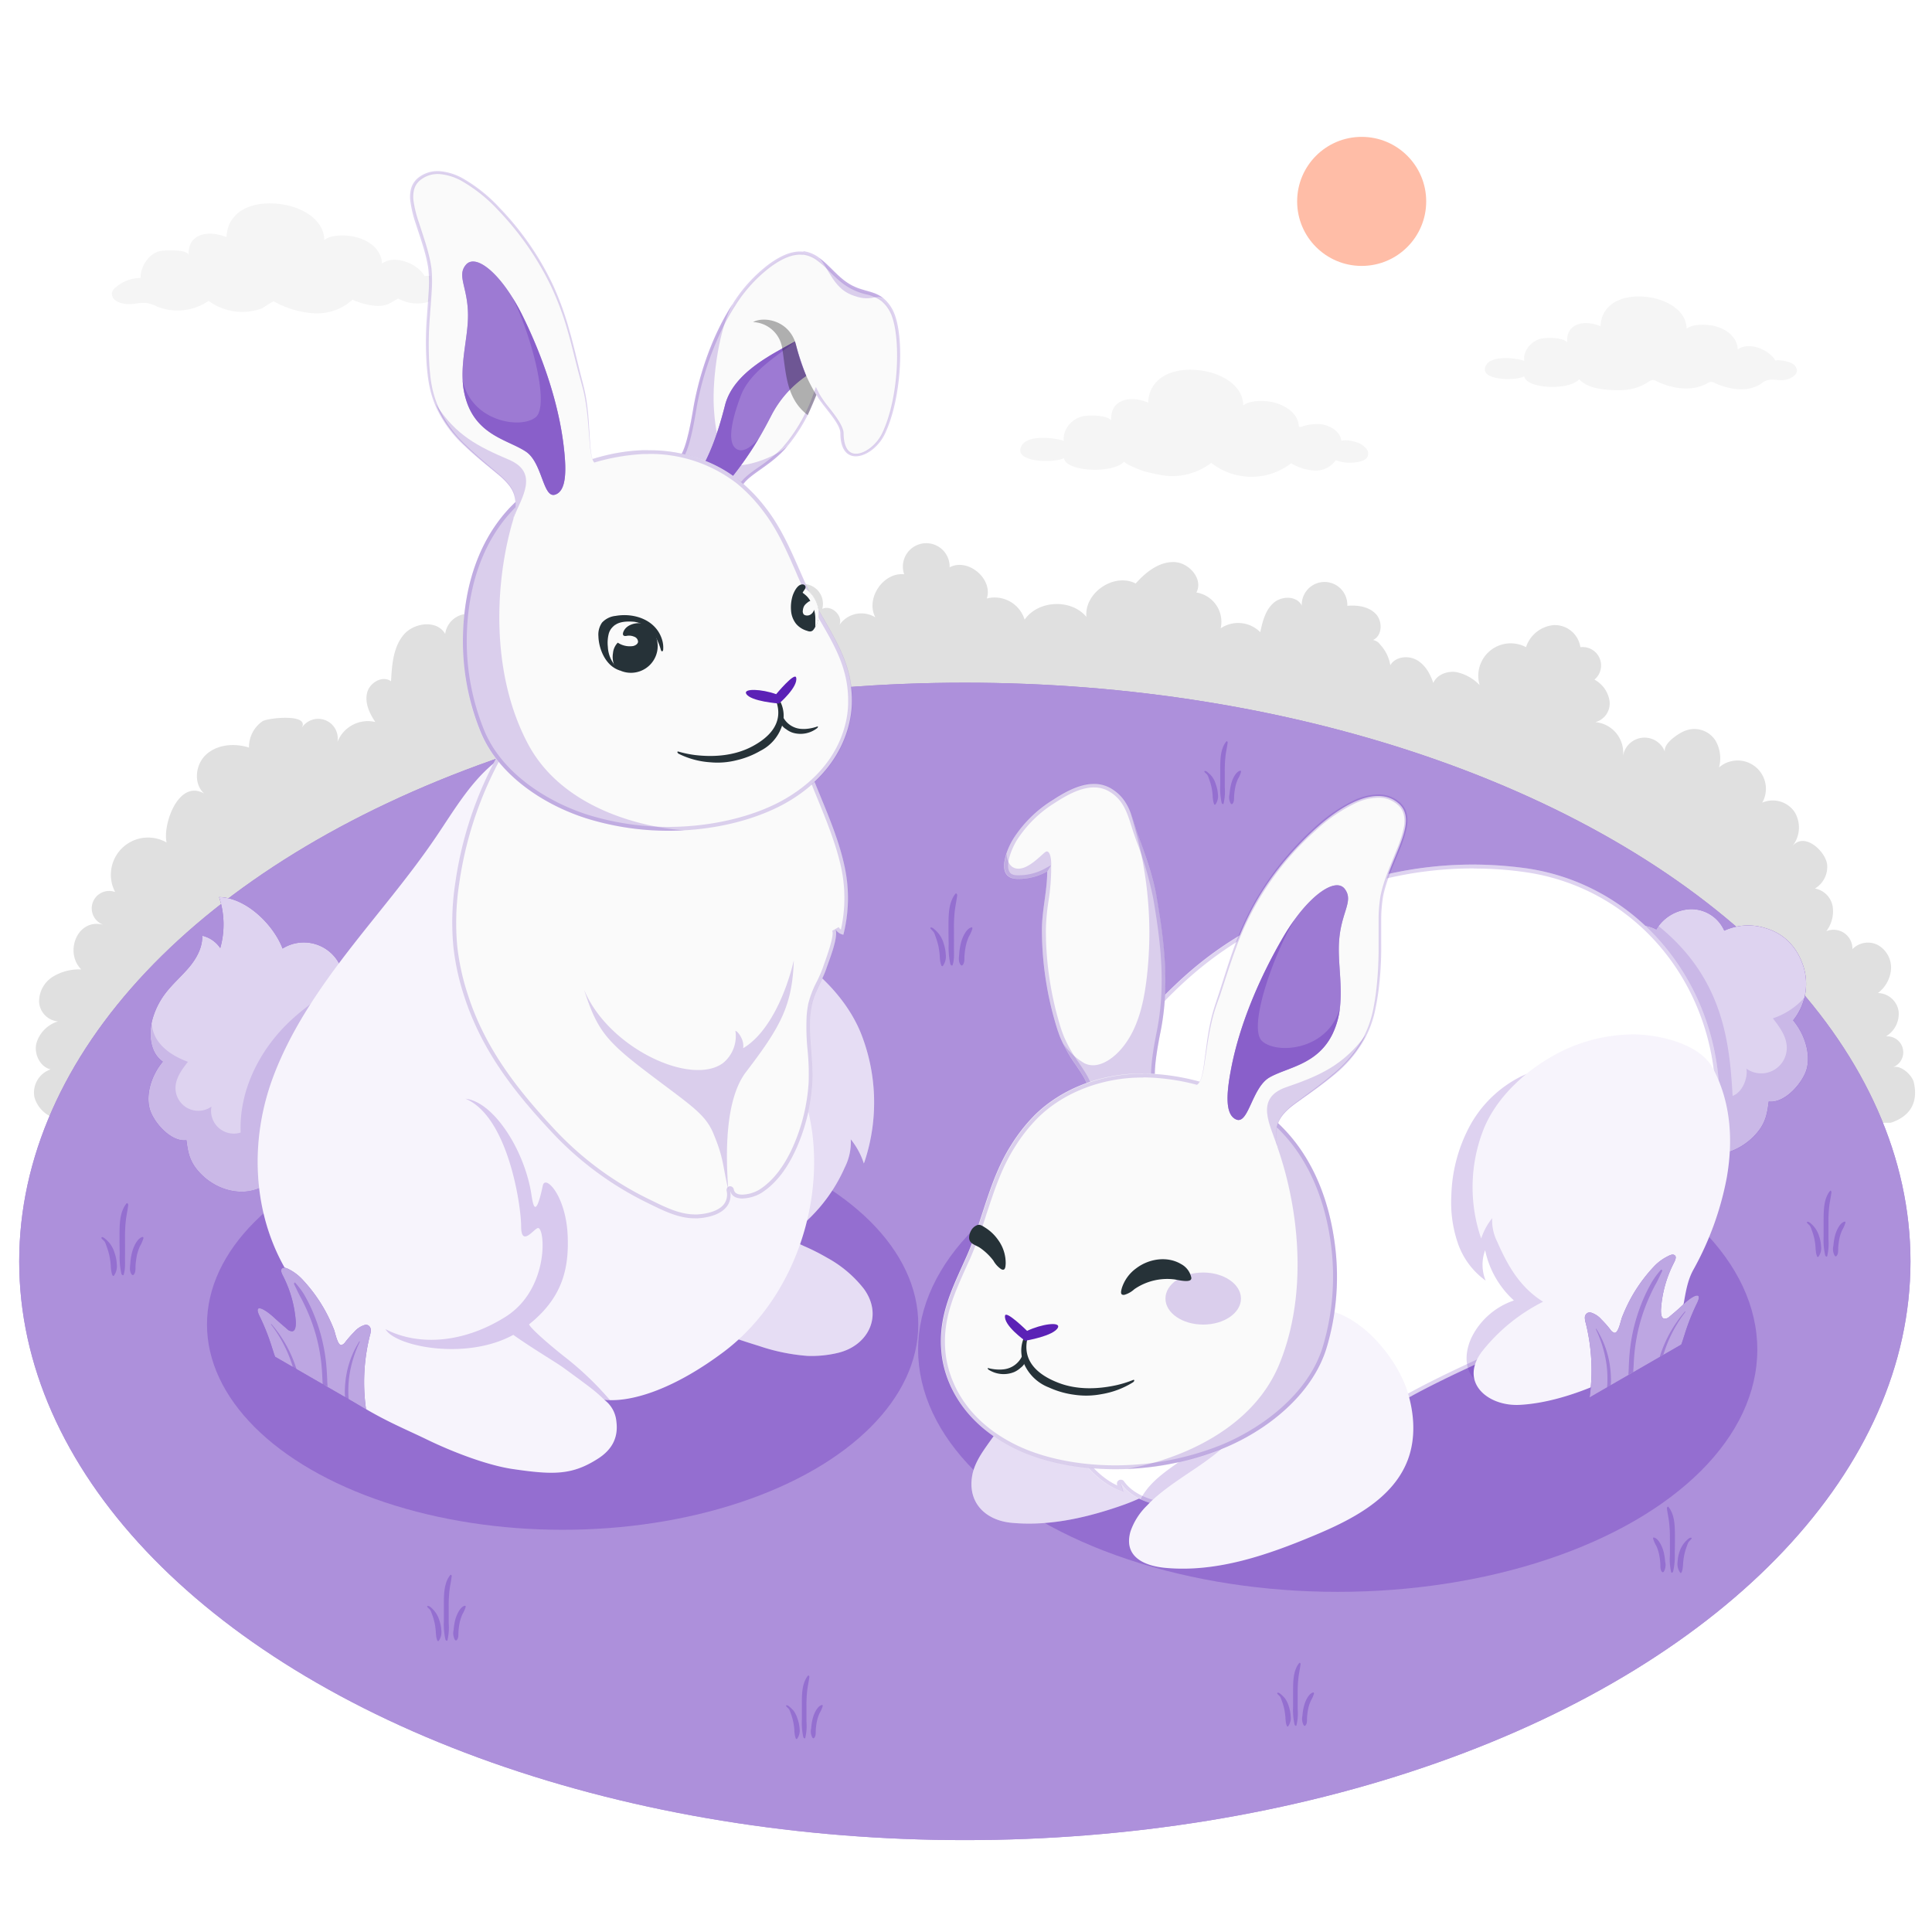 <svg class="animated" id="freepik_stories-rabbit" xmlns="http://www.w3.org/2000/svg" viewBox="0 0 500 500" version="1.1" xmlns:xlink="http://www.w3.org/1999/xlink" xmlns:svgjs="http://svgjs.com/svgjs"><style>svg#freepik_stories-rabbit:not(.animated) .animable {opacity: 0;}svg#freepik_stories-rabbit.animated #freepik--Floor--inject-150 {animation: 1.5s Infinite  linear wind;animation-delay: 0s;}svg#freepik_stories-rabbit.animated #freepik--Sun--inject-150 {animation: 1s 1 forwards cubic-bezier(.36,-0.01,.5,1.38) fadeIn;animation-delay: 0s;}svg#freepik_stories-rabbit.animated #freepik--rabbit-2--inject-150 {animation: 1.5s Infinite  linear floating;animation-delay: 0s;}            @keyframes wind {                0% {                    transform: rotate( 0deg );                }                25% {                    transform: rotate( 1deg );                }                75% {                    transform: rotate( -1deg );                }            }                    @keyframes fadeIn {                0% {                    opacity: 0;                }                100% {                    opacity: 1;                }            }                    @keyframes floating {                0% {                    opacity: 1;                    transform: translateY(0px);                }                50% {                    transform: translateY(-10px);                }                100% {                    opacity: 1;                    transform: translateY(0px);                }            }        </style><g id="freepik--Bushes--inject-150" class="animable" style="transform-origin: 252.208px 215.577px;"><path id="freepik--bushes--inject-150" d="M8.92,284a8,8,0,0,0,4.78,5.21,18.47,18.47,0,0,0,7.39,1.36H489.33c7.28-2.41,6.52-8.12,5.94-10.53-.44-1.8-3.37-4.57-5.44-3.82a4.13,4.13,0,0,0-1.76-8,6.8,6.8,0,0,0,3.28-6.57A5.54,5.54,0,0,0,486,257a8.56,8.56,0,0,0,3.4-6.23,6.73,6.73,0,0,0-3.29-6.13,5.58,5.58,0,0,0-6.7,1,4.89,4.89,0,0,0-6.77-4.64,8.49,8.49,0,0,0,1.64-6.5,5.69,5.69,0,0,0-4.58-4.55,6.51,6.51,0,0,0,3.16-6.21c-.37-3.38-5.85-8.57-9-4.76a7.69,7.69,0,0,0,.57-8.85,6.82,6.82,0,0,0-8.36-2.4,7.32,7.32,0,0,0-11.19-9.11,9.12,9.12,0,0,0-.9-6.94,6.5,6.5,0,0,0-7.6-2.66c-1.58.48-6.23,3.41-5.45,5.69a5.63,5.63,0,0,0-10.9,1,7.91,7.91,0,0,0-7.16-8.82,5,5,0,0,0,3.69-5.37,7.54,7.54,0,0,0-3.92-5.63,4.77,4.77,0,0,0-3.64-8.4,6.7,6.7,0,0,0-6.82-5.72,8.34,8.34,0,0,0-7.25,5.71,8.4,8.4,0,0,0-12,9.82,11.73,11.73,0,0,0-6.07-3.37c-2.32-.34-5,.67-5.92,2.82-.81-2.41-2.16-4.8-4.4-6s-5.47-.78-6.73,1.42a10.07,10.07,0,0,0-1.31-3.6,10.78,10.78,0,0,0-1.13-1.55c-.18-.2-.35-.42-.53-.6a1.8,1.8,0,0,0-.19-.2c-.18-.15-1.14-.66-1.35-.57,2.44-1.06,2.59-4.82.77-6.75s-4.75-2.35-7.39-2.11a5.9,5.9,0,1,0-11.79-.07c-1.23-2.55-5.17-2.56-7.29-.69s-2.87,4.81-3.44,7.58a8.08,8.08,0,0,0-10.25-1,7.68,7.68,0,0,0-6.29-9.27c1.86-3.44-1.89-7.8-5.8-7.88s-7.31,2.63-9.91,5.55c-5.57-2.88-13.37,2.41-12.74,8.65-3.94-4.74-12.46-4.37-16,.7a8.12,8.12,0,0,0-9.79-5.47c1.67-5.09-4.89-10.59-9.62-8.06A6.05,6.05,0,1,0,234,148.62c-5.46-.56-10.06,6.33-7.45,11.16a6.88,6.88,0,0,0-9.3,1.95c1-2.43-2.09-5.28-4.45-4.16a5.1,5.1,0,0,0-9.58-3.41c.06-3-3.9-4.93-6.74-3.81s-4.46,4.14-5.19,7.1c-1.85-4.25-8.92-4.66-11.25-.65A9.36,9.36,0,0,0,161.45,155a8,8,0,0,0-14.63,6.19c-5.59-.92-9.91,7.37-5.95,11.41-2.21-2.77-7.38-2.08-8.77,1.18,1.27-3.21-2-7.2-5.43-6.55a6,6,0,1,0-11.46-3.17c-2.07-3.69-8.08-3-10.78.26s-3,7.8-3.23,12c-2.17-1.62-5.54.32-6.19,2.95s.6,5.34,2.12,7.58a8.44,8.44,0,0,0-9.81,5.2,5.06,5.06,0,0,0-9.3-3.57c2.43-3.94-8.85-2.67-10.08-1.83a8.12,8.12,0,0,0-3.5,6.82c-3.68-1.16-8-.87-10.95,1.68s-3.52,7.65-.64,10.23c-6.58-3.82-10.78,7.85-9.74,12.66A9.62,9.62,0,0,0,29.8,230.86a4.5,4.5,0,1,0-2.89,8.52c-6.81-2-10.37,7-5.88,11.51a13,13,0,0,0-7.38,1.9,7.58,7.58,0,0,0-3.53,6.48A5.38,5.38,0,0,0,15,264.34a8.34,8.34,0,0,0-5.61,5.77c-.6,2.74,1,6,3.71,6.65A6.33,6.33,0,0,0,8.92,284Z" style="fill: rgb(224, 224, 224); transform-origin: 252.208px 215.577px;" class="animable"></path></g><g id="freepik--Floor--inject-150" class="animable" style="transform-origin: 249.7px 326.45px;"><g id="freepik--Field--inject-150" class="animable" style="transform-origin: 249.7px 326.45px;"><ellipse id="freepik--Grass--inject-150" cx="249.7" cy="326.45" rx="244.73" ry="149.77" style="fill: #5B21B6; transform-origin: 249.7px 326.45px;" class="animable"></ellipse><g id="freepik--grass--inject-150"><ellipse cx="249.7" cy="326.45" rx="244.73" ry="149.77" style="fill: rgb(255, 255, 255); opacity: 0.5; transform-origin: 249.7px 326.45px;" class="animable" id="el1urotrv1fj9"></ellipse></g><g id="elrxtsife3b5g"><g style="opacity: 0.3; transform-origin: 251.929px 320.94px;" class="animable" id="elyoqjaotkfu"><path d="M29.66,324.27a7.62,7.62,0,0,0-1.18-2.39,8,8,0,0,0-1.14-1.18c-.26-.23-.66-.61-1-.51-.11,0-.1.24-.05.32.25.33.62.55.84.9a5.83,5.83,0,0,1,.4,1,17.93,17.93,0,0,1,.8,2.65,19.4,19.4,0,0,1,.34,2.51c0,.42.06.83.11,1.25a5.49,5.49,0,0,0,.28,1.13c.05.13.26.36.41.21a4.16,4.16,0,0,0,.75-3A10,10,0,0,0,29.66,324.27Z" style="fill: #5B21B6; transform-origin: 28.256px 325.191px;" id="el6tm6y635iwa" class="animable"></path><path d="M32.75,311.43c-1.79,2.2-1.8,5.4-1.82,8.11,0,1.64,0,3.28.05,4.91a19.49,19.49,0,0,0,.45,5.24c.06.18.43.55.56.21.52-1.43.33-3.33.36-4.84s0-3.22,0-4.83a39.65,39.65,0,0,1,.21-4.36c.16-1.36.47-2.7.64-4.06C33.21,311.64,32.93,311.21,32.75,311.43Z" style="fill: #5B21B6; transform-origin: 32.065px 320.704px;" id="el4mrhbwgzfol" class="animable"></path><path d="M36.92,320.12c-.92.17-1.59,1.23-2,2a10.33,10.33,0,0,0-.81,2.24,15.83,15.83,0,0,0-.39,2.65c-.08,1-.28,2,.38,2.84.07.09.29.21.41.11.69-.58.52-1.71.58-2.53a18.91,18.91,0,0,1,.37-2.69,12.83,12.83,0,0,1,.74-2.19,9.24,9.24,0,0,0,.92-2.09C37.13,320.35,37.09,320.08,36.92,320.12Z" style="fill: #5B21B6; transform-origin: 35.375px 325.057px;" id="el8qeutlkxja6" class="animable"></path><path d="M244.2,244.11a7.19,7.19,0,0,0-2.32-3.56c-.26-.23-.67-.61-1-.51-.11,0-.11.24-.05.31a11.94,11.94,0,0,1,.83.91,4.87,4.87,0,0,1,.41,1,18.8,18.8,0,0,1,.8,2.65,21,21,0,0,1,.34,2.51c0,.42.06.83.1,1.25a5.69,5.69,0,0,0,.29,1.13c0,.13.26.36.4.2a4.14,4.14,0,0,0,.76-3A10.54,10.54,0,0,0,244.2,244.11Z" style="fill: #5B21B6; transform-origin: 242.794px 245.039px;" id="elu14h9ove1of" class="animable"></path><path d="M247.29,231.28c-1.79,2.2-1.8,5.39-1.82,8.11,0,1.63,0,3.27.05,4.91a19.53,19.53,0,0,0,.44,5.24c.07.18.44.55.57.21.52-1.43.33-3.33.35-4.85s0-3.22,0-4.83a37.17,37.17,0,0,1,.22-4.35c.16-1.37.47-2.71.63-4.07C247.74,231.49,247.47,231.05,247.29,231.28Z" style="fill: #5B21B6; transform-origin: 246.6px 240.552px;" id="elmqdowof7vjh" class="animable"></path><path d="M251.45,240c-.92.18-1.59,1.23-2,2a9.93,9.93,0,0,0-.81,2.23,16,16,0,0,0-.4,2.66c-.07,1-.27,2,.38,2.83.08.1.3.22.41.12.69-.58.52-1.72.58-2.53a20,20,0,0,1,.38-2.69,12.37,12.37,0,0,1,.74-2.2,9.63,9.63,0,0,0,.92-2.08C251.67,240.2,251.63,239.93,251.45,240Z" style="fill: #5B21B6; transform-origin: 249.905px 244.933px;" id="ellftd63t8c8" class="animable"></path><path d="M333.54,441.61a6.71,6.71,0,0,0-1-2.09,7.48,7.48,0,0,0-1-1c-.23-.2-.59-.53-.91-.44-.1,0-.09.21-.05.27.22.29.54.49.74.8a4.9,4.9,0,0,1,.35.85,16.37,16.37,0,0,1,.7,2.32,17.74,17.74,0,0,1,.3,2.19c0,.37.05.72.09,1.09a4.23,4.23,0,0,0,.25,1c0,.12.23.32.35.18a3.64,3.64,0,0,0,.66-2.66A8.91,8.91,0,0,0,333.54,441.61Z" style="fill: #5B21B6; transform-origin: 332.304px 442.446px;" id="el71lowntbbpp" class="animable"></path><path d="M336.24,430.38c-1.56,1.92-1.58,4.72-1.59,7.09,0,1.43,0,2.87,0,4.3a17.07,17.07,0,0,0,.39,4.58c.06.16.38.48.49.18a13.59,13.59,0,0,0,.31-4.23c0-1.41,0-2.82,0-4.23a32.41,32.41,0,0,1,.19-3.81c.13-1.19.4-2.36.55-3.55C336.64,430.56,336.4,430.18,336.24,430.38Z" style="fill: #5B21B6; transform-origin: 335.609px 438.488px;" id="elo2mhdccqfe" class="animable"></path><path d="M339.89,438c-.81.16-1.4,1.08-1.76,1.76a8.92,8.92,0,0,0-.71,1.95,14.09,14.09,0,0,0-.35,2.33,3.37,3.37,0,0,0,.34,2.48c.06.08.25.19.36.1.6-.51.45-1.5.5-2.22a17,17,0,0,1,.33-2.35,10.85,10.85,0,0,1,.65-1.92,8.44,8.44,0,0,0,.81-1.82C340.07,438.18,340,438,339.89,438Z" style="fill: #5B21B6; transform-origin: 338.515px 442.327px;" id="elteydk6s4fjn" class="animable"></path><path d="M434.62,401.7a7.31,7.31,0,0,1,1.09-2.18,8.11,8.11,0,0,1,1-1.08c.25-.21.62-.56,1-.47.1,0,.09.23.05.29a10.09,10.09,0,0,0-.77.83,4.64,4.64,0,0,0-.37.89,15.68,15.68,0,0,0-.73,2.42,17.66,17.66,0,0,0-.31,2.3c0,.38-.06.75-.1,1.14a4.58,4.58,0,0,1-.26,1c0,.12-.24.33-.37.19a3.82,3.82,0,0,1-.69-2.78A9.47,9.47,0,0,1,434.62,401.7Z" style="fill: #5B21B6; transform-origin: 435.955px 402.516px;" id="el833s63eblkx" class="animable"></path><path d="M431.8,390c1.63,2,1.65,4.93,1.67,7.42,0,1.49,0,3-.05,4.49a17.82,17.82,0,0,1-.41,4.79c-.06.17-.4.51-.51.19a14.55,14.55,0,0,1-.33-4.43c0-1.47,0-2.94,0-4.41a35.3,35.3,0,0,0-.2-4c-.14-1.25-.43-2.47-.58-3.71C431.38,390.16,431.64,389.76,431.8,390Z" style="fill: #5B21B6; transform-origin: 432.43px 398.474px;" id="ellsoxp4iikjd" class="animable"></path><path d="M428,397.9c.84.17,1.46,1.13,1.83,1.84a9.25,9.25,0,0,1,.75,2,16.76,16.76,0,0,1,.36,2.43,3.5,3.5,0,0,1-.35,2.59c-.07.09-.27.2-.38.11-.63-.53-.47-1.57-.53-2.32a16.79,16.79,0,0,0-.34-2.45,10.81,10.81,0,0,0-.68-2,8.54,8.54,0,0,1-.84-1.91C427.79,398.12,427.83,397.87,428,397.9Z" style="fill: #5B21B6; transform-origin: 429.429px 402.401px;" id="el2ae3rv8m9dz" class="animable"></path><path d="M314.68,203.07a6.63,6.63,0,0,0-1-2.08,6.89,6.89,0,0,0-1-1c-.23-.2-.58-.54-.91-.45-.1,0-.09.22,0,.28.21.29.53.48.73.79a4.9,4.9,0,0,1,.35.85,16.64,16.64,0,0,1,.7,2.31,16,16,0,0,1,.29,2.19c0,.36.05.72.1,1.09a4.93,4.93,0,0,0,.24,1c0,.11.23.31.36.17a3.67,3.67,0,0,0,.66-2.65A9,9,0,0,0,314.68,203.07Z" style="fill: #5B21B6; transform-origin: 313.467px 203.897px;" id="elbwrkbauz0to" class="animable"></path><path d="M317.38,191.87c-1.56,1.92-1.57,4.71-1.59,7.08,0,1.42,0,2.86,0,4.28a17,17,0,0,0,.38,4.57c.06.16.38.49.49.19a13.59,13.59,0,0,0,.31-4.23c0-1.41,0-2.81,0-4.21a34.59,34.59,0,0,1,.18-3.81c.14-1.19.41-2.35.56-3.54C317.78,192.06,317.54,191.68,317.38,191.87Z" style="fill: #5B21B6; transform-origin: 316.745px 199.965px;" id="el16zxb75xear" class="animable"></path><path d="M321,199.45c-.8.15-1.39,1.07-1.75,1.75a8.41,8.41,0,0,0-.7,2,14,14,0,0,0-.35,2.32,3.3,3.3,0,0,0,.33,2.47c.07.08.26.19.36.1.6-.51.45-1.5.51-2.21a17,17,0,0,1,.33-2.35,10,10,0,0,1,.64-1.91,7.75,7.75,0,0,0,.8-1.82C321.2,199.66,321.16,199.42,321,199.45Z" style="fill: #5B21B6; transform-origin: 319.636px 203.786px;" id="ela9ez01xwwm" class="animable"></path><path d="M206.41,444.86a6.74,6.74,0,0,0-1-2.08,8,8,0,0,0-1-1c-.23-.2-.59-.53-.91-.44-.1,0-.09.21,0,.27.22.29.54.48.73.79a4.52,4.52,0,0,1,.36.85,15.7,15.7,0,0,1,.69,2.31,16.24,16.24,0,0,1,.3,2.19c0,.37.05.72.09,1.09a5.74,5.74,0,0,0,.25,1c0,.11.23.31.36.18a3.64,3.64,0,0,0,.65-2.65A9,9,0,0,0,206.41,444.86Z" style="fill: #5B21B6; transform-origin: 205.198px 445.694px;" id="elysk9906xt09" class="animable"></path><path d="M209.1,433.66c-1.55,1.93-1.57,4.71-1.58,7.08,0,1.43,0,2.86,0,4.28a17.07,17.07,0,0,0,.39,4.58c.05.15.38.48.49.18a13.59,13.59,0,0,0,.31-4.23c0-1.4,0-2.81,0-4.21a34.41,34.41,0,0,1,.19-3.8c.14-1.19.41-2.36.56-3.55C209.5,433.85,209.26,433.47,209.1,433.66Z" style="fill: #5B21B6; transform-origin: 208.482px 441.755px;" id="elky2w3ei8oui" class="animable"></path><path d="M212.74,441.24c-.8.16-1.39,1.08-1.75,1.75a8.92,8.92,0,0,0-.71,1.95,15.09,15.09,0,0,0-.34,2.32,3.29,3.29,0,0,0,.33,2.47c.07.08.26.19.36.1.6-.5.45-1.49.5-2.21a16.68,16.68,0,0,1,.33-2.34,10.85,10.85,0,0,1,.65-1.92,8.32,8.32,0,0,0,.8-1.81C212.93,441.45,212.89,441.21,212.74,441.24Z" style="fill: #5B21B6; transform-origin: 211.374px 445.551px;" id="elxmew7evdmp" class="animable"></path><path d="M470.79,319.94a7.08,7.08,0,0,0-1.09-2.18,7.52,7.52,0,0,0-1-1.08c-.25-.21-.61-.56-1-.46-.1,0-.09.22,0,.28.22.3.56.51.76.83a4.64,4.64,0,0,1,.37.89,15.68,15.68,0,0,1,.73,2.42,16.1,16.1,0,0,1,.31,2.3c0,.38.06.75.1,1.14a4.8,4.8,0,0,0,.26,1c0,.11.24.32.37.18a3.78,3.78,0,0,0,.69-2.78A9.47,9.47,0,0,0,470.79,319.94Z" style="fill: #5B21B6; transform-origin: 469.479px 320.755px;" id="elq9yow567hn8" class="animable"></path><path d="M473.61,308.2c-1.63,2-1.64,4.94-1.66,7.42,0,1.5,0,3,0,4.49a17.82,17.82,0,0,0,.41,4.79c.06.17.4.51.52.19a14.53,14.53,0,0,0,.32-4.43c0-1.47,0-2.94,0-4.41a35.54,35.54,0,0,1,.2-4c.14-1.24.43-2.47.58-3.71C474,308.4,473.78,308,473.61,308.2Z" style="fill: #5B21B6; transform-origin: 472.955px 316.684px;" id="elsy6r43sbv8g" class="animable"></path><path d="M477.42,316.15c-.84.16-1.45,1.12-1.83,1.83a8.74,8.74,0,0,0-.74,2,15.51,15.51,0,0,0-.37,2.43,3.5,3.5,0,0,0,.35,2.59c.07.09.27.2.38.11.63-.53.47-1.57.53-2.32a17,17,0,0,1,.34-2.45,11.6,11.6,0,0,1,.68-2,8.54,8.54,0,0,0,.84-1.91C477.62,316.36,477.58,316.12,477.42,316.15Z" style="fill: #5B21B6; transform-origin: 475.989px 320.645px;" id="elc0vkdifmrja" class="animable"></path><path d="M113.71,419.36a7,7,0,0,0-1.09-2.19,8.08,8.08,0,0,0-1-1.08c-.25-.21-.61-.56-1-.46-.1,0-.09.22,0,.28.22.31.56.51.76.83a4.92,4.92,0,0,1,.37.89,16,16,0,0,1,.73,2.42,16.29,16.29,0,0,1,.31,2.3c0,.38.06.76.1,1.14a4.66,4.66,0,0,0,.26,1c0,.12.24.32.37.18a3.75,3.75,0,0,0,.69-2.77A9.4,9.4,0,0,0,113.71,419.36Z" style="fill: #5B21B6; transform-origin: 112.399px 420.165px;" id="el6c3zdl6806a" class="animable"></path><path d="M116.53,407.62c-1.63,2-1.64,4.93-1.66,7.41,0,1.5,0,3,0,4.49a17.78,17.78,0,0,0,.41,4.79c.06.17.4.51.52.2a14.57,14.57,0,0,0,.32-4.43c0-1.48,0-2.95,0-4.42a35.24,35.24,0,0,1,.2-4c.14-1.25.43-2.48.58-3.72C117,407.81,116.7,407.41,116.53,407.62Z" style="fill: #5B21B6; transform-origin: 115.884px 416.098px;" id="el8d7ur2wdty7" class="animable"></path><path d="M120.34,415.56c-.84.16-1.45,1.12-1.83,1.83a8.91,8.91,0,0,0-.74,2,15.46,15.46,0,0,0-.37,2.44,3.51,3.51,0,0,0,.35,2.59c.07.08.27.19.38.1.63-.53.47-1.57.53-2.31a16.93,16.93,0,0,1,.34-2.46,11.89,11.89,0,0,1,.68-2,8.67,8.67,0,0,0,.84-1.9C120.54,415.78,120.5,415.53,120.34,415.56Z" style="fill: #5B21B6; transform-origin: 118.909px 420.056px;" id="elfky21me5qd" class="animable"></path></g></g></g></g><g id="freepik--Clouds--inject-150" class="animable" style="transform-origin: 247.003px 88.013px;"><path id="freepik--Cloud--inject-150" d="M436.49,85.09c0-4.57-5-7.75-10.68-8.28-6.69-.63-11.43,2.35-11.59,7.61-4.37-1.79-9-.64-8.63,4.16-1.14-1.31-5.39-1.27-6.92-.9a6,6,0,0,0-3.81,3.24,4.42,4.42,0,0,0-.39,2.46c-2.55-.84-8.34-1.35-9.79,1-2.58,4.16,7.72,4.29,9.8,3,.44,3.24,11.52,3.77,14.2.79,2.09,2.11,5.1,2.57,8.35,2.77,3.53.21,6.56-.13,9.63-2.14a2.21,2.21,0,0,1,1-.46,2.12,2.12,0,0,1,1.08.32c4.12,2,9.22,2.76,13.2.49a2.36,2.36,0,0,1,.77-.33,2,2,0,0,1,1,.27c3.85,1.76,8.63,2.55,12.12.17a5.59,5.59,0,0,1,1.35-.8c1.89-.61,3.8.42,5.81-.43,1.6-.68,2.85-1.86,1.44-3.49-.81-.93-3.77-1.52-5-1.24-1.33-2.6-6.65-5.07-9.7-2.87-.12-3.16-3-5.63-7.07-6.26C441.31,84,438,83.8,436.49,85.09Z" style="fill: rgb(245, 245, 245); transform-origin: 424.656px 88.86px;" class="animable"></path><path id="freepik--cloud--inject-150" d="M321.75,104.93c0-5.05-5.54-8.56-11.8-9.15-7.39-.7-12.63,2.6-12.8,8.41-4.83-2-9.92-.71-9.54,4.6-1.26-1.45-6-1.41-7.65-1a6.57,6.57,0,0,0-4.2,3.58,4.87,4.87,0,0,0-.44,2.72c-2.82-.92-9.22-1.49-10.82,1.1-2.85,4.59,8.54,4.74,10.83,3.35.49,3.57,12.73,4.16,15.69.86-.45.5,4.62,2.46,5,2.55a52.75,52.75,0,0,0,5.53,1.16,16.61,16.61,0,0,0,11.92-3.32,16.85,16.85,0,0,0,20.68.11,13.45,13.45,0,0,0,6.05,1.89,6.31,6.31,0,0,0,5.49-2.69,10.69,10.69,0,0,0,6.38.31,2.79,2.79,0,0,0,1.72-1,2,2,0,0,0,0-2.06,5.3,5.3,0,0,0-3.16-2,7.07,7.07,0,0,0-3.5-.3c-.3-2.55-3.16-4.06-5.48-4.28a12.1,12.1,0,0,0-4.8.67c-.22.07-.51.12-.65-.06a.59.59,0,0,1-.09-.32c-.34-3.62-4.39-5.64-7.56-6.13C327.08,103.71,323.47,103.51,321.75,104.93Z" style="fill: rgb(245, 245, 245); transform-origin: 309.06px 109.539px;" class="animable"></path><path id="freepik--cloud--inject-150" d="M83.91,62.13c0-5.19-5.69-8.8-12.13-9.4-7.58-.72-13,2.66-13.15,8.64-5-2-10.19-.73-9.79,4.72-.12-1.65-6.23-1.31-7.21-1.15-3.06.5-5.32,4.07-5.24,7A9.88,9.88,0,0,0,30,74.32a2.75,2.75,0,0,0-1,1.29,2.11,2.11,0,0,0,.83,2.1,5.22,5.22,0,0,0,2.2.87c2.1.45,4.1-.45,6.16-.13a9.89,9.89,0,0,1,2.37.85A14.23,14.23,0,0,0,54,77.86a14.6,14.6,0,0,0,9,2.86,14.87,14.87,0,0,0,4.63-.85c.41-.15,3-2,3.25-1.86a24.54,24.54,0,0,0,10.35,3.07,13.63,13.63,0,0,0,10-3.52,18.14,18.14,0,0,0,6.46,1.62,7.69,7.69,0,0,0,2.68-.44c.28-.1,2.68-1.47,2.67-1.48a10.31,10.31,0,0,0,8.33.71c1.83-.61,6.21-2.77,4.2-5.1-.92-1.06-4.28-1.73-5.7-1.4-1.5-3-7.54-5.76-11-3.26-.14-3.59-3.42-6.39-8-7.1C89.38,60.87,85.67,60.66,83.91,62.13Z" style="fill: rgb(245, 245, 245); transform-origin: 72.525px 66.87px;" class="animable"></path></g><g id="freepik--Sun--inject-150" class="animable" style="transform-origin: 352.4px 52.12px;"><g id="freepik--sun--inject-150"><circle cx="352.4" cy="52.12" r="16.7" style="fill: rgb(255, 189, 167); transform-origin: 352.4px 52.12px; transform: rotate(-80.78deg);" class="animable" id="elpgy2dyr92h"></circle></g></g><g id="freepik--Shadows--inject-150" class="animable" style="transform-origin: 261.535px 349.28px;"><g id="freepik--Shadow--inject-150"><ellipse cx="145.61" cy="342.77" rx="92.04" ry="53.14" style="fill: #5B21B6; opacity: 0.3; transform-origin: 145.61px 342.77px;" class="animable" id="elcjnb08o76hb"></ellipse></g><g id="freepik--shadow--inject-150"><ellipse cx="346.2" cy="349.28" rx="108.59" ry="62.69" style="fill: #5B21B6; opacity: 0.3; transform-origin: 346.2px 349.28px; transform: rotate(-19.53deg);" class="animable" id="elwbmkwxdr6jf"></ellipse></g></g><g id="freepik--rabbit-2--inject-150" class="animable" style="transform-origin: 355.708px 304.374px;"><g id="freepik--Rabbit--inject-150" class="animable" style="transform-origin: 355.708px 304.374px;"><path d="M415.76,251a8.89,8.89,0,0,0,2.52,4.17,10,10,0,0,0-4.11,4.28c-2.15,4.85,3,9.76,7.37,10.75a11.06,11.06,0,0,0-.43,9.79,11.74,11.74,0,0,0,10,6.83c-1.88-.09,2,7.23,2.47,7.74a12.71,12.71,0,0,0,7.38,4.14c5.39.86,11-1.84,14.28-6.19,1.77-2.37,2.16-4.62,2.51-7.42,4.22.53,8.9-5,9.83-8.46,1.1-4.17-.73-9.27-3.52-12.56a15,15,0,0,0,2.65-14c-1.77-5.42-5.4-8.6-9.82-9.87a14.82,14.82,0,0,0-10.65.65,9.36,9.36,0,0,0-8.58-5.56,10.84,10.84,0,0,0-9,5.23A9,9,0,0,0,415.76,251Z" style="fill: #5B21B6; transform-origin: 440.785px 267.075px;" id="elmtmc6gyt5wr" class="animable"></path><g id="elkghqtqjvvg9"><g style="opacity: 0.8; transform-origin: 440.785px 267.075px;" class="animable" id="elnxnq4nmz6ij"><path d="M415.76,251a8.89,8.89,0,0,0,2.52,4.17,10,10,0,0,0-4.11,4.28c-2.15,4.85,3,9.76,7.37,10.75a11.06,11.06,0,0,0-.43,9.79,11.74,11.74,0,0,0,10,6.83c-1.88-.09,2,7.23,2.47,7.74a12.71,12.71,0,0,0,7.38,4.14c5.39.86,11-1.84,14.28-6.19,1.77-2.37,2.16-4.62,2.51-7.42,4.22.53,8.9-5,9.83-8.46,1.1-4.17-.73-9.27-3.52-12.56a15,15,0,0,0,2.65-14c-1.77-5.42-5.4-8.6-9.82-9.87a14.82,14.82,0,0,0-10.65.65,9.36,9.36,0,0,0-8.58-5.56,10.84,10.84,0,0,0-9,5.23A9,9,0,0,0,415.76,251Z" style="fill: rgb(255, 255, 255); transform-origin: 440.785px 267.075px;" id="elha6h45wyfgc" class="animable"></path></g></g><g id="ell13tkyco0oc"><path d="M467,258.17a19.06,19.06,0,0,1-8.18,5.38c1.73,2.22,3.54,4.66,3.6,7.47a6.62,6.62,0,0,1-10.45,5.55c.43,2.24-.92,6.08-3.58,7.05-.77-14.17-2.57-30.51-19.14-43.94a9.65,9.65,0,0,0-.56.81A9.38,9.38,0,0,0,417,243.26a8.85,8.85,0,0,0-1.49,4.06,10.89,10.89,0,0,0,.94,1.21,10.36,10.36,0,0,0-1,.66,11.3,11.3,0,0,0,.32,1.83,8.89,8.89,0,0,0,2.52,4.17,10,10,0,0,0-4.11,4.28c-2.15,4.85,3,9.76,7.37,10.75a11.06,11.06,0,0,0-.43,9.79,11.74,11.74,0,0,0,10,6.83c-1.88-.09,2,7.23,2.47,7.74a12.71,12.71,0,0,0,7.38,4.14c5.39.86,11-1.84,14.28-6.19,1.77-2.37,2.16-4.62,2.51-7.42,4.22.53,8.9-5,9.83-8.46,1.1-4.17-.73-9.27-3.52-12.56A14.26,14.26,0,0,0,467,258.17Z" style="fill: #5B21B6; opacity: 0.15; transform-origin: 440.795px 269.192px;" class="animable" id="el42fwq17rcvi"></path></g><path d="M262,365.25c4.81-6.31,9.53-12.68,12.5-20,1.35-3.32,2.33-6.79,3.88-10s3.8-6.28,7-7.92a18.86,18.86,0,0,1,7.75-1.73,23.1,23.1,0,0,1,6.16.38c6,1.33,11.39,6.82,14,12.15A31.66,31.66,0,0,1,316,358.79c-1.62,7.45-5.9,14-10.37,20.2-4.88,6.73-10.74,9.23-18.51,11.69-8.16,2.59-16.74,4.23-25.32,3.42-6.66-.62-11.47-5.13-10.18-12.28.51-2.83,2.12-5.33,3.78-7.69C257.51,371.12,259.78,368.19,262,365.25Z" style="fill: rgb(255, 255, 255); transform-origin: 284.036px 359.924px;" id="el1l84fcumwkz" class="animable"></path><g id="eljmmtx9fj58"><path d="M262,365.25c4.81-6.31,9.53-12.68,12.5-20,1.35-3.32,2.33-6.79,3.88-10s3.8-6.28,7-7.92a18.86,18.86,0,0,1,7.75-1.73,23.1,23.1,0,0,1,6.16.38c6,1.33,11.39,6.82,14,12.15A31.66,31.66,0,0,1,316,358.79c-1.62,7.45-5.9,14-10.37,20.2-4.88,6.73-10.74,9.23-18.51,11.69-8.16,2.59-16.74,4.23-25.32,3.42-6.66-.62-11.47-5.13-10.18-12.28.51-2.83,2.12-5.33,3.78-7.69C257.51,371.12,259.78,368.19,262,365.25Z" style="fill: #5B21B6; opacity: 0.15; transform-origin: 284.036px 359.924px;" class="animable" id="elwrjzv2ruob"></path></g><path d="M326.2,386.62A40,40,0,0,0,339.61,378c4.8-4.94,12-8.41,17.85-12.11,19.9-12.62,43-19.1,62-32.73,16.37-11.69,26.67-31.93,25.43-52.13-1.75-28.61-22-52.12-49.58-56.27a99.23,99.23,0,0,0-48.93,5.3c-26.21,10.19-37.59,18.47-52.75,36-12.11,14-19,31.38-23.85,49-1,3.52-1.95,7-2.58,10.63a81.24,81.24,0,0,0-.77,19.21c.38,6.19,1.22,12.48,3.79,18.13a63.52,63.52,0,0,0,5.55,9.22c3.89,5.69,8.28,11.76,14.87,13.81-.21-.72-.41-1.43-.61-2.15,2.09,3,5.69,4.63,9.25,5.51a40.6,40.6,0,0,0,21.5-.91C322.59,388,324.4,387.36,326.2,386.62Z" style="fill: rgb(255, 255, 255); transform-origin: 355.585px 307.101px;" id="elumle5v5p2it" class="animable"></path><g id="el3xlamj6i32i"><path d="M295.18,388a23.47,23.47,0,0,0,4.13,1.43,35.46,35.46,0,0,0,4.66.8,33.44,33.44,0,0,1,6.06-3.39c4.66-1.87,9.6-3,14.18-5a37.82,37.82,0,0,0,18-17.08c2.25-4.38,3.86-9.6,2.48-14.49-1-3.42-4-7.67-7.28-9.28-3.74-1.85-9,.59-11.61,3.26-3.29,3.32-4.93,7.9-6.24,12.38-2.14,7.3-4.28,13.63-10.29,18.62C304.49,379.23,298.09,382.24,295.18,388Z" style="fill: #5B21B6; opacity: 0.2; transform-origin: 320.191px 365.287px;" class="animable" id="eli4zfkrqny5"></path></g><g id="elnjx6iddf35"><path d="M393.57,278.62a30.72,30.72,0,0,0-13.26,12.91,40.31,40.31,0,0,0-4.71,18,32.47,32.47,0,0,0,1.67,12.15,19.84,19.84,0,0,0,7.22,9.74,10.82,10.82,0,0,1-.14-7.86,24.3,24.3,0,0,0,7.45,13,19.06,19.06,0,0,0-10.7,9.06c-1.81,3.44-2.38,8,.19,11a8.33,8.33,0,0,0,5.91,2.57,18.28,18.28,0,0,0,6.48-1.13c9-3,17.14-9.13,21.44-17.58,4.05-8,4.46-17.24,4.69-26.18a65.4,65.4,0,0,0-2.1-19.21c-1.64-5.78-4.68-11.31-9.43-15S398.88,276.05,393.57,278.62Z" style="fill: #5B21B6; opacity: 0.2; transform-origin: 397.707px 318.074px;" class="animable" id="elqti8vjyny5"></path></g><g id="ellf24i9v1d3b"><g style="opacity: 0.2; transform-origin: 355.625px 307.115px;" class="animable" id="el7rjsflcptjv"><path d="M381.45,224.78a92.18,92.18,0,0,1,13.74,1c26.94,4.06,47,26.81,48.73,55.34,1.19,19.43-8.63,39.55-25,51.25-10.26,7.33-21.93,12.69-33.21,17.87-9.64,4.43-19.61,9-28.78,14.83-1.53,1-3.14,1.91-4.83,2.91-4.71,2.76-9.58,5.62-13.21,9.35a38.39,38.39,0,0,1-13.06,8.35c-1.7.7-3.48,1.33-5.31,1.89a42.38,42.38,0,0,1-12.4,1.91,35.25,35.25,0,0,1-8.55-1c-4.12-1-7-2.74-8.67-5.1a1,1,0,0,0-.83-.43,1.07,1.07,0,0,0-.43.09,1,1,0,0,0-.54,1.19l.06.21c-5.1-2.33-8.84-7.34-12.52-12.72a61.82,61.82,0,0,1-5.46-9.07c-2.66-5.82-3.36-12.25-3.71-17.78a79.17,79.17,0,0,1,.76-19c.63-3.55,1.61-7.11,2.56-10.54,5.88-21.3,13.39-36.74,23.64-48.6,15.53-18,27.27-26,52.35-35.72a97.86,97.86,0,0,1,34.68-6.26m0-1a98.76,98.76,0,0,0-35,6.32c-26.21,10.19-37.59,18.47-52.75,36-12.11,14-19,31.38-23.85,49-1,3.52-1.95,7-2.58,10.63a81.24,81.24,0,0,0-.77,19.21c.38,6.19,1.22,12.48,3.79,18.13a63.52,63.52,0,0,0,5.55,9.22c3.89,5.69,8.28,11.76,14.87,13.81-.21-.72-.41-1.43-.61-2.15,2.09,3,5.69,4.63,9.25,5.51a36.78,36.78,0,0,0,8.8,1.05,43.49,43.49,0,0,0,12.7-2c1.78-.54,3.59-1.18,5.39-1.92A40,40,0,0,0,339.61,378c4.8-4.94,12-8.41,17.85-12.11,19.9-12.62,43-19.1,62-32.73,16.37-11.69,26.67-31.93,25.43-52.13-1.75-28.61-22-52.12-49.58-56.27a92.46,92.46,0,0,0-13.89-1Z" style="fill: #5B21B6; transform-origin: 355.625px 307.115px;" id="elkv7osy2eg7" class="animable"></path></g></g><path d="M307.53,381.26c6-4,12-8.12,14.91-14.07,4.2-8.61,1.57-20.22,11.07-26.21,12.79-8.06,27.29,8.17,30.73,19.12,1.81,5.78,2.22,12.17.05,17.83-3.78,9.85-14.19,15.26-23.92,19.34-12.33,5.18-25.47,9.74-38.79,8.49-5.55-.52-10.88-2.93-9-9.45a17.12,17.12,0,0,1,4.27-6.68C299.77,386.52,303.63,383.9,307.53,381.26Z" style="fill: rgb(255, 255, 255); transform-origin: 328.979px 372.391px;" id="elqfauhk1wlc" class="animable"></path><g id="elhzjtltah1ml"><path d="M307.53,381.26c6-4,12-8.12,14.91-14.07,4.2-8.61,1.57-20.22,11.07-26.21,12.79-8.06,27.29,8.17,30.73,19.12,1.81,5.78,2.22,12.17.05,17.83-3.78,9.85-14.19,15.26-23.92,19.34-12.33,5.18-25.47,9.74-38.79,8.49-5.55-.52-10.88-2.93-9-9.45a17.12,17.12,0,0,1,4.27-6.68C299.77,386.52,303.63,383.9,307.53,381.26Z" style="fill: #5B21B6; opacity: 0.05; transform-origin: 328.979px 372.391px;" class="animable" id="eln7u9luneyf"></path></g><path d="M446.89,304.75a78.91,78.91,0,0,1-8.66,23.88c-2.57,4.67-2.09,10.19-4.15,15.06-1.78,4.2-3.56,5.6-11.09,9.88s-19,9.4-29.54,10c-8.38.51-15.82-5.8-10-13.68a46.81,46.81,0,0,1,15.9-13c-5.91-3.71-9.08-9.15-11.88-15.55a12.21,12.21,0,0,1-1.29-6.08,16.81,16.81,0,0,0-2.85,5.27l-.27-.79a40.87,40.87,0,0,1,.76-27.15c3.19-8.25,10.48-15.05,18.08-19.33a42.43,42.43,0,0,1,21.45-5.55c6.47.17,16.55,2.5,19.91,8.69C447.94,285.13,448.58,295.06,446.89,304.75Z" style="fill: rgb(255, 255, 255); transform-origin: 414.422px 315.653px;" id="elt3mby0mdvuo" class="animable"></path><g id="el7ajmvejmu1u"><path d="M446.89,304.75a78.91,78.91,0,0,1-8.66,23.88c-2.57,4.67-2.09,10.19-4.15,15.06-1.78,4.2-3.56,5.6-11.09,9.88s-19,9.4-29.54,10c-8.38.51-15.82-5.8-10-13.68a46.81,46.81,0,0,1,15.9-13c-5.91-3.71-9.08-9.15-11.88-15.55a12.21,12.21,0,0,1-1.29-6.08,16.81,16.81,0,0,0-2.85,5.27l-.27-.79a40.87,40.87,0,0,1,.76-27.15c3.19-8.25,10.48-15.05,18.08-19.33a42.43,42.43,0,0,1,21.45-5.55c6.47.17,16.55,2.5,19.91,8.69C447.94,285.13,448.58,295.06,446.89,304.75Z" style="fill: #5B21B6; opacity: 0.05; transform-origin: 414.422px 315.653px;" class="animable" id="eljlvw8efc3m"></path></g><path d="M281.72,283.07c.17-2.35-1.33-4.57-3.2-7.33a39.19,39.19,0,0,1-4.09-7.18c-.17-.43-.32-.82-.45-1.2s-.19-.5-.26-.73a1.11,1.11,0,0,0-.07-.22,86,86,0,0,1-4-25.43c-.06-5.18,1.37-10.3,1.37-15.45a15.24,15.24,0,0,1-7.79,1.92c-5.69-.14-2.81-7.4-1-10.37A32.06,32.06,0,0,1,272.47,207c4.27-2.79,10-5.86,15-3,4.79,2.78,5.4,7.34,7.09,12.11,1.91,5.38,3.91,10.77,4.87,16.42,2,11.79,3.27,22.8.86,34.73-1.84,9.17-1.63,12.55-.93,13.81Z" style="fill: rgb(250, 250, 250); transform-origin: 280.74px 242.963px;" id="el0iaxycx2eyr8" class="animable"></path><g id="elifsx1g4pwkr"><path d="M271.06,225.53l1-1.67c0-2.27-.48-3.61-1.23-3.5s-4.54,4.9-7.72,4.42c-1.79-.27-2.51-2-2.6-3.83-1,3.07-1.06,6.4,2.78,6.5a15.24,15.24,0,0,0,7.79-1.92Z" style="fill: #5B21B6; opacity: 0.2; transform-origin: 265.996px 223.904px;" class="animable" id="el3dhltucj2gx"></path></g><g id="eldz73bcr5um"><g style="opacity: 0.2; transform-origin: 280.764px 242.905px;" class="animable" id="el2kitjz0wynl"><path d="M283.1,203.79h0a7.55,7.55,0,0,1,3.89,1c3.62,2.1,4.65,5.33,5.84,9.07.26.82.53,1.67.83,2.52l.42,1.19a90.54,90.54,0,0,1,4.4,15.06c1.8,10.66,3.35,22.1.88,34.38-1.58,7.84-1.64,11.39-1.29,13.17L282.67,282c-.27-2.24-1.71-4.37-3.35-6.79a38.09,38.09,0,0,1-4-7c-.16-.42-.31-.8-.45-1.2-.09-.23-.16-.43-.22-.63a2.14,2.14,0,0,0-.09-.27A85.13,85.13,0,0,1,270.67,241a53.26,53.26,0,0,1,.68-7.76,57.23,57.23,0,0,0,.69-7.67v-1.67l-1.46.81a14.22,14.22,0,0,1-6.93,1.81h-.35c-1.6,0-2-.73-2.1-1-.89-1.6.3-5.29,1.87-7.93a30.9,30.9,0,0,1,9.93-9.81c2.84-1.85,6.55-4,10.1-4m0-1c-3.75,0-7.58,2.15-10.63,4.14a32.06,32.06,0,0,0-10.24,10.13c-1.77,3-4.65,10.23,1,10.37h.38a15.25,15.25,0,0,0,7.41-1.93c0,5.15-1.43,10.27-1.37,15.45a86,86,0,0,0,4,25.43,1.11,1.11,0,0,1,.07.22c.07.23.15.46.26.73s.28.77.45,1.2a39.19,39.19,0,0,0,4.09,7.18c1.87,2.76,3.37,5,3.2,7.33l17.66-2c-.7-1.26-.91-4.64.93-13.81,2.41-11.93,1.13-22.94-.86-34.73-1-5.65-3-11-4.87-16.42-1.69-4.77-2.3-9.33-7.09-12.11a8.63,8.63,0,0,0-4.39-1.16Z" style="fill: #5B21B6; transform-origin: 280.764px 242.905px;" id="elshobla9525" class="animable"></path></g></g><g id="el5j22f7x915m"><path d="M299.45,232.5c-1-5.65-3-11-4.87-16.42-.76-2.14-1.31-4.24-2.11-6.16.56,2,1.16,4.07,1.7,6.11a100,100,0,0,1,2.53,37.65c-.82,6.56-2.45,13.37-6.93,18.24-2.27,2.48-6,4.91-9.22,3.19a17.55,17.55,0,0,1-5.39-5,45.62,45.62,0,0,0,3.36,5.59c1.87,2.76,3.37,5,3.2,7.33l17.66-2c-.7-1.26-.91-4.64.93-13.81C302.72,255.3,301.44,244.29,299.45,232.5Z" style="fill: #5B21B6; opacity: 0.2; transform-origin: 288.391px 246.475px;" class="animable" id="elzx0fmmeafwg"></path></g><path d="M330.58,290.48a40.46,40.46,0,0,0-10.86-7.15c-8.41-3.81-17.67-6-26.89-5.42s-18.38,4.14-25,10.63a44,44,0,0,0-6.21,7.91c-5.7,9-7.25,19.25-11.53,28.82-3.77,8.45-7.47,15.48-6.4,25.17.8,7.23,5.35,17.79,18.81,24.38,12.26,6,33.54,8.2,53.75.07,11.42-4.6,23.28-13.9,27-26.1A64.13,64.13,0,0,0,345.46,322C343.88,309.76,339.21,298.44,330.58,290.48Z" style="fill: rgb(250, 250, 250); transform-origin: 294.747px 329.003px;" id="elds7g15eeefq" class="animable"></path><g id="eljvecoak7nq9"><g style="opacity: 0.2; transform-origin: 294.802px 329.035px;" class="animable" id="el0ad0j67ctkva"><path d="M295.85,278.82a56.93,56.93,0,0,1,23.46,5.42,40,40,0,0,1,10.59,7c7.85,7.25,12.89,17.93,14.56,30.89a63.34,63.34,0,0,1-2.12,26.39C338.53,361,326.19,369.82,315.92,374a73.76,73.76,0,0,1-27.26,5.23c-9.62,0-18.74-1.88-25.68-5.27-14.92-7.32-17.73-18.94-18.25-23.59-.95-8.57,2-15,5.34-22.47.33-.72.65-1.44,1-2.18a119.86,119.86,0,0,0,4.24-11.57c2-6,3.83-11.74,7.22-17.12a42.19,42.19,0,0,1,6.07-7.74c6.05-6,14.91-9.73,24.31-10.34,1-.06,2-.09,3-.09m0-1c-1,0-2,0-3,.1-9.22.6-18.38,4.14-25,10.63a44,44,0,0,0-6.21,7.91c-5.7,9-7.25,19.25-11.53,28.82-3.77,8.45-7.47,15.48-6.4,25.17.8,7.23,5.35,17.79,18.81,24.38,6.61,3.24,15.85,5.37,26.12,5.37a74.23,74.23,0,0,0,27.63-5.3c11.42-4.6,23.28-13.9,27-26.1A64.13,64.13,0,0,0,345.46,322c-1.58-12.22-6.25-23.54-14.88-31.5a40.46,40.46,0,0,0-10.86-7.15,58.23,58.23,0,0,0-23.87-5.52Z" style="fill: #5B21B6; transform-origin: 294.802px 329.035px;" id="eln7gs2z26g4r" class="animable"></path></g></g><g id="elotfoa1arxzm"><path d="M291.65,380.13c9.38-1.53,31.58-8.11,39.4-27,9.33-22.6,3.4-50.78-4.61-65.91a41.89,41.89,0,0,1,4.14,3.3c8.63,8,13.3,19.28,14.88,31.5a64.13,64.13,0,0,1-2.16,26.81c-3.73,12.2-15.59,21.5-27,26.1A74.37,74.37,0,0,1,291.65,380.13Z" style="fill: #5B21B6; opacity: 0.2; transform-origin: 318.829px 333.675px;" class="animable" id="elch011omhsfl"></path></g><g id="elzo551smsswp"><path d="M321.16,336.07c0,3.72-4.38,6.73-9.77,6.73s-9.77-3-9.77-6.73,4.37-6.74,9.77-6.74S321.16,332.35,321.16,336.07Z" style="fill: #5B21B6; opacity: 0.2; transform-origin: 311.39px 336.065px;" class="animable" id="el77a0odaa8g8"></path></g><path d="M265,346.18c.2-.44,1.11-.56,1-.19-1.79,6.57,3.24,10,7.5,11.71,4.82,2,10.32,1.92,15.53.76a28.59,28.59,0,0,0,4.23-1.33c.42-.14.36.35-.06.62a22.18,22.18,0,0,1-8.16,3.06,20.94,20.94,0,0,1-7,.15,22.82,22.82,0,0,1-6.57-1.88,11.54,11.54,0,0,1-6.29-5.8A8.44,8.44,0,0,1,265,346.18Z" style="fill: rgb(38, 50, 56); transform-origin: 278.925px 353.477px;" id="elngk6wh9vheq" class="animable"></path><path d="M259,354.44a7.74,7.74,0,0,0,.83-.07,5.93,5.93,0,0,0,4.67-3.4.78.78,0,0,1,.16-.28.26.26,0,0,1,.3-.07,1.53,1.53,0,0,1,.42.65,2.36,2.36,0,0,1,0,1.12,3.57,3.57,0,0,1-1.23,1.58,6.24,6.24,0,0,1-1.67,1.11,7.23,7.23,0,0,1-6.58-.57c-.17-.11-.36-.32-.23-.47A11.58,11.58,0,0,0,259,354.44Z" style="fill: rgb(38, 50, 56); transform-origin: 260.537px 353.108px;" id="eltgcsnqprxtd" class="animable"></path><path d="M265.81,344.43c3.77-1.79,8.63-2.44,8-.89-1,2.22-8.51,3.45-8.51,3.45s-5.6-3.94-5.2-6.48C260.31,339,265.81,344.43,265.81,344.43Z" style="fill: #5B21B6; transform-origin: 266.973px 343.617px;" id="elnshx52rfqxo" class="animable"></path><path d="M305.66,327.14c-3.54-2.12-8.29-1.42-11.6,1.09a10.1,10.1,0,0,0-3.73,5.13c-.22.85-.51,1.89.66,1.74a6.52,6.52,0,0,0,2.58-1.46,15,15,0,0,1,10.3-2.54c.9.11,4.67,1.13,4.44-.45A5.17,5.17,0,0,0,305.66,327.14Z" style="fill: rgb(38, 50, 56); transform-origin: 299.225px 330.5px;" id="el8eh8zu29eby" class="animable"></path><path d="M251.29,318.52a3.08,3.08,0,0,1,1.62-1.46c.74-.26,1.37.22,2,.61a11.64,11.64,0,0,1,3.45,3.29,10.14,10.14,0,0,1,1.91,6.05c-.05.87-.11,2-1.18,1.44a6.45,6.45,0,0,1-2-2.2,15.18,15.18,0,0,0-3.44-3.3c-1.15-.8-2.87-1-2.84-2.7A3.93,3.93,0,0,1,251.29,318.52Z" style="fill: rgb(38, 50, 56); transform-origin: 255.54px 322.793px;" id="elowin3cxhu4" class="animable"></path><path d="M357.85,230.71c2.54-9.74,9.22-18.23,4.16-22.75s-14.08-1.17-24.55,9.37c-15.93,16-18.32,30.06-22.67,42.26-3.66,10.25-2.36,21.51-5.85,21.39-.46,10.62,8.8,18.17,21.66,15.88,0,0,0-.11-.05-.15-1.65-7.76,2.95-9.82,8.54-13.93,5.82-4.29,11.17-8.32,14.34-14.93a28.72,28.72,0,0,0,2.34-7.15C358.3,247.61,356.12,237.47,357.85,230.71Z" style="fill: rgb(250, 250, 250); transform-origin: 336.389px 251.634px;" id="el52l8mszva9w" class="animable"></path><g id="el6ngeyqumxma"><g style="opacity: 0.2; transform-origin: 336.613px 251.233px;" class="animable" id="elaroiij5mjql"><path d="M330.6,296.86l-.05-.15h0a10.62,10.62,0,0,1,.22-6.19,8.18,8.18,0,0,1,1.68-2.65,17.36,17.36,0,0,1,2.34-2.11c3.35-2.5,6.78-4.89,9.95-7.61a31.86,31.86,0,0,0,8-9.46,26.67,26.67,0,0,0,2.25-5.77,30.94,30.94,0,0,0,.64-3c.19-1,.35-2.05.48-3.09a94.14,94.14,0,0,0,.67-12.46c0-2.09,0-4.18,0-6.28a37.38,37.38,0,0,1,.51-6.31c.87-4.17,2.63-8,4.17-11.88a31.61,31.61,0,0,0,1.87-5.88,8.25,8.25,0,0,0,0-3,4.84,4.84,0,0,0-1.35-2.5,7.43,7.43,0,0,0-5.39-2.08,14.58,14.58,0,0,0-5.88,1.47,41,41,0,0,0-10.16,7,74.74,74.74,0,0,0-20.78,30.71c-1.46,3.9-2.68,7.9-4,11.86-.71,2-1.43,3.93-1.94,5.95s-.91,4.07-1.24,6.13l-.94,6.2a21.45,21.45,0,0,1-.68,3.06,5,5,0,0,1-.66,1.42,1.6,1.6,0,0,1-1.33.72,1.61,1.61,0,0,0,1.31-.73,5.31,5.31,0,0,0,.63-1.42,21.43,21.43,0,0,0,.63-3.07l.83-6.21c.3-2.07.66-4.14,1.15-6.18s1.18-4,1.84-6c1.31-4,2.5-8,3.92-11.92A78.49,78.49,0,0,1,324.37,234,77.07,77.07,0,0,1,340,214.36a41.84,41.84,0,0,1,10.35-7.2,15.22,15.22,0,0,1,6.2-1.55,8.25,8.25,0,0,1,6,2.3,5.71,5.71,0,0,1,1.57,2.94,9,9,0,0,1-.05,3.27,32.47,32.47,0,0,1-1.93,6c-1.56,3.88-3.32,7.7-4.17,11.73a36.18,36.18,0,0,0-.51,6.17c0,2.09,0,4.18,0,6.27a87.92,87.92,0,0,1-.76,12.55c-.14,1-.31,2.08-.51,3.11s-.41,2.07-.68,3.08a27.38,27.38,0,0,1-2.35,5.87,32.25,32.25,0,0,1-8.17,9.53c-3.23,2.67-6.7,5-10.09,7.46a17.53,17.53,0,0,0-2.34,2.05,8.13,8.13,0,0,0-1.71,2.58,10.64,10.64,0,0,0-.31,6.15Z" style="fill: #5B21B6; transform-origin: 336.613px 251.233px;" id="elriug3r7ng7" class="animable"></path></g></g><path d="M346.75,261V261a20.78,20.78,0,0,1-1.89,6.58c-3.9,8-11.67,8.61-16.29,11.24s-5.44,12.36-8.69,10.88c-2.83-1.27-2.53-6.55-1.26-13.13,2.17-11.4,7.31-23.47,13.44-34a52.29,52.29,0,0,1,3-4.6c5.37-7.4,11-10.74,13.05-7.8,2.21,3.1-1,5.89-1.54,13.21C346.14,248.77,347.5,254.91,346.75,261Z" style="fill: #5B21B6; transform-origin: 333.284px 259.48px;" id="elxaqmtylfv2" class="animable"></path><g id="el47drbhn33wn"><path d="M346.75,261V261a20.78,20.78,0,0,1-1.89,6.58c-3.9,8-11.67,8.61-16.29,11.24s-5.44,12.36-8.69,10.88c-2.83-1.27-2.53-6.55-1.26-13.13,2.17-11.4,7.31-23.47,13.44-34a52.29,52.29,0,0,1,3-4.6c5.37-7.4,11-10.74,13.05-7.8,2.21,3.1-1,5.89-1.54,13.21C346.14,248.77,347.5,254.91,346.75,261Z" style="fill: rgb(255, 255, 255); opacity: 0.4; transform-origin: 333.284px 259.48px;" class="animable" id="elt7fiuectepo"></path></g><g id="el21q8dcyfo6y"><path d="M353.43,267.85c-3.17,6.61-8.52,10.64-14.34,14.93-5.59,4.11-10.19,6.17-8.54,13.93-1.75-5.51-6-12.48,2.33-15.35S347.61,275.83,353.43,267.85Z" style="fill: #5B21B6; opacity: 0.2; transform-origin: 340.666px 282.28px;" class="animable" id="elkhq5yy5j4f9"></path></g><g id="el5p5m4nckc7e"><path d="M346.75,261a20.78,20.78,0,0,1-1.89,6.58c-3.9,8-11.67,8.61-16.29,11.24s-5.44,12.36-8.69,10.88c-2.83-1.27-2.53-6.55-1.26-13.13,2.17-11.4,7.31-23.47,13.44-34a52.29,52.29,0,0,1,3-4.6v0c-5.35,8.75-12.25,28-8.42,31.48S343.61,271.84,346.75,261Z" style="fill: #5B21B6; opacity: 0.3; transform-origin: 332.22px 263.911px;" class="animable" id="elc7hump41awu"></path></g></g></g><g id="freepik--rabbit-1--inject-150" class="animable" style="transform-origin: 135.688px 212.712px;"><g id="freepik--rabbit--inject-150" class="animable" style="transform-origin: 135.688px 212.712px;"><path d="M88.59,257.21a10.38,10.38,0,0,0-15.46-11.73c-2.34-6.16-9.42-13.2-16.43-13.31A22.39,22.39,0,0,1,57,245.36a7.78,7.78,0,0,0-4.66-3.2c.1,3.08-1.54,6-3.53,8.32s-4.38,4.38-6.21,6.86A19.93,19.93,0,0,0,39.4,264c-1,3.81-.52,8.51,2.73,10.75-2.7,3.18-4.48,8.12-3.41,12.15.9,3.38,5.43,8.71,9.52,8.19.34,2.71.71,4.89,2.43,7.18,3.16,4.22,8.6,6.82,13.81,6a12.28,12.28,0,0,0,7.15-4c.43-.5,4.21-7.58,2.39-7.5a11.34,11.34,0,0,0,9.63-6.6,10.66,10.66,0,0,0-.41-9.47,10.5,10.5,0,0,0,3.1-19.25A10.08,10.08,0,0,0,88.59,257.21Z" style="fill: #5B21B6; transform-origin: 64.922px 270.295px;" id="el414xlhgzx4m" class="animable"></path><g id="elesnwvsn8bsn"><g style="opacity: 0.8; transform-origin: 64.922px 270.295px;" class="animable" id="elxu90leyuqbi"><path d="M88.59,257.21a10.38,10.38,0,0,0-15.46-11.73c-2.34-6.16-9.42-13.2-16.43-13.31A22.39,22.39,0,0,1,57,245.36a7.78,7.78,0,0,0-4.66-3.2c.1,3.08-1.54,6-3.53,8.32s-4.38,4.38-6.21,6.86A19.93,19.93,0,0,0,39.4,264c-1,3.81-.52,8.51,2.73,10.75-2.7,3.18-4.48,8.12-3.41,12.15.9,3.38,5.43,8.71,9.52,8.19.34,2.71.71,4.89,2.43,7.18,3.16,4.22,8.6,6.82,13.81,6a12.28,12.28,0,0,0,7.15-4c.43-.5,4.21-7.58,2.39-7.5a11.34,11.34,0,0,0,9.63-6.6,10.66,10.66,0,0,0-.41-9.47,10.5,10.5,0,0,0,3.1-19.25A10.08,10.08,0,0,0,88.59,257.21Z" style="fill: rgb(255, 255, 255); transform-origin: 64.922px 270.295px;" id="elc146q1l0vmh" class="animable"></path></g></g><g id="elta0d27dvs6o"><path d="M62.29,293.1a5.88,5.88,0,0,1-7.56-6.71,5.9,5.9,0,0,1-9.31-4.94c.06-2.51,1.67-4.68,3.21-6.65-3-1.13-5.86-2.74-7.7-5.31a9,9,0,0,1-1.68-4.88c-.79,3.69-.19,8,2.88,10.12-2.7,3.18-4.48,8.12-3.41,12.15.9,3.38,5.43,8.71,9.52,8.19.34,2.71.71,4.89,2.43,7.18,3.16,4.22,8.6,6.82,13.81,6a12.28,12.28,0,0,0,7.15-4c.43-.5,4.21-7.58,2.39-7.5a11.34,11.34,0,0,0,9.63-6.6,10.66,10.66,0,0,0-.41-9.47,10.5,10.5,0,0,0,3.1-19.25,10.08,10.08,0,0,0,2.25-4.21,11.43,11.43,0,0,0,.35-2.54,57,57,0,0,0-14.31,10C67,272.06,61.83,282.45,62.29,293.1Z" style="fill: #5B21B6; opacity: 0.15; transform-origin: 64.922px 281.54px;" class="animable" id="el8nc7ewvytfe"></path></g><path d="M138.33,282.83c2.48,6.72,4.85,13.54,8.35,19.81,3.13,5.6,8.79,10.13,9.85,16.61.47,2.86.55,5.82,1.59,8.53,2.25,5.79,8.31,9,14,11.53a224.75,224.75,0,0,0,24.25,9,51,51,0,0,0,12.53,2.59,29,29,0,0,0,8.09-.81c7.82-1.94,11.6-9.71,6.55-16.58a30.76,30.76,0,0,0-9.48-8,57,57,0,0,0-5.93-3c-.78-.35-4.74-2.3-5.48-1.83a42,42,0,0,0,16-18.6,14.44,14.44,0,0,0,1.53-7.23,19.59,19.59,0,0,1,3.39,6.26c.11-.31.22-.62.32-.93a48.59,48.59,0,0,0-.9-32.3c-3.79-9.82-12.46-17.91-21.5-23-7.54-4.25-16.33-5.82-25-6.14a50.22,50.22,0,0,0-13.68,1.07,48.13,48.13,0,0,0-12,5c-5,2.82-9.87,6.37-12.54,11.45C134,264.37,135.3,274.61,138.33,282.83Z" style="fill: rgb(255, 255, 255); transform-origin: 180.881px 294.788px;" id="elu8plnxcvdt" class="animable"></path><g id="elidkiqn2mp6a"><path d="M138.33,282.83c2.48,6.72,4.85,13.54,8.35,19.81,3.13,5.6,8.79,10.13,9.85,16.61.47,2.86.55,5.82,1.59,8.53,2.25,5.79,8.31,9,14,11.53a224.75,224.75,0,0,0,24.25,9,51,51,0,0,0,12.53,2.59,29,29,0,0,0,8.09-.81c7.82-1.94,11.6-9.71,6.55-16.58a30.76,30.76,0,0,0-9.48-8,57,57,0,0,0-5.93-3c-.78-.35-4.74-2.3-5.48-1.83a42,42,0,0,0,16-18.6,14.44,14.44,0,0,0,1.53-7.23,19.59,19.59,0,0,1,3.39,6.26c.11-.31.22-.62.32-.93a48.59,48.59,0,0,0-.9-32.3c-3.79-9.82-12.46-17.91-21.5-23-7.54-4.25-16.33-5.82-25-6.14a50.22,50.22,0,0,0-13.68,1.07,48.13,48.13,0,0,0-12,5c-5,2.82-9.87,6.37-12.54,11.45C134,264.37,135.3,274.61,138.33,282.83Z" style="fill: #5B21B6; opacity: 0.15; transform-origin: 180.881px 294.788px;" class="animable" id="elm20ahjsj05b"></path></g><path d="M182,250.92c-4.48-4.36-10.05-9.68-9.87-16.46.18-7,.22-14.31-1.17-21.2-1.18-5.88-1.58-11.25-6.72-15.08s-12.25-5.5-18.49-6.46c-6.52-1-13.27,1.85-18.19,6-6.14,5.17-10.24,12.28-14.75,18.92-7.08,10.45-15.39,20-23.07,30S74.88,267.3,70.53,279.15c-5.43,14.81-5.31,31.77,1.64,46.07a50.88,50.88,0,0,0,9.51,13.48c-3.78,9.09.11,17.19,6.21,21.53,9.18,6.53,15.78,9,22.64,12.34,7,3.39,15.8,6.68,22.13,7.61,10.71,1.57,15.49,1.62,22.33-2.83,3-2,5.15-4.93,4.52-9.54a7.85,7.85,0,0,0-3.12-5.55c6.8.75,17.86-2.59,31-12.47,16.42-12.38,25.08-34.65,23-55.1a51.7,51.7,0,0,0-9.66-25.25,45.37,45.37,0,0,0-9.52-9.6C187.75,257.32,185,253.92,182,250.92Z" style="fill: rgb(255, 255, 255); transform-origin: 138.689px 286.334px;" id="elb3lxca8r9r" class="animable"></path><g id="eli6jhf6hx1um"><path d="M182,250.92c-4.48-4.36-10.05-9.68-9.87-16.46.18-7,.22-14.31-1.17-21.2-1.18-5.88-1.58-11.25-6.72-15.08s-12.25-5.5-18.49-6.46c-6.52-1-13.27,1.85-18.19,6-6.14,5.17-10.24,12.28-14.75,18.92-7.08,10.45-15.39,20-23.07,30S74.88,267.3,70.53,279.15c-5.43,14.81-5.31,31.77,1.64,46.07a50.88,50.88,0,0,0,9.51,13.48c-3.78,9.09.11,17.19,6.21,21.53,9.18,6.53,15.78,9,22.64,12.34,7,3.39,15.8,6.68,22.13,7.61,10.71,1.57,15.49,1.62,22.33-2.83,3-2,5.15-4.93,4.52-9.54a7.85,7.85,0,0,0-3.12-5.55c6.8.75,17.86-2.59,31-12.47,16.42-12.38,25.08-34.65,23-55.1a51.7,51.7,0,0,0-9.66-25.25,45.37,45.37,0,0,0-9.52-9.6C187.75,257.32,185,253.92,182,250.92Z" style="fill: #5B21B6; opacity: 0.05; transform-origin: 138.689px 286.334px;" class="animable" id="elgzc9l0t7iz7"></path></g><g id="elos9mjw28j2a"><path d="M156.39,362.26l1,.95A10.4,10.4,0,0,0,156.39,362.26Z" style="fill: #5B21B6; opacity: 0.2; transform-origin: 156.89px 362.735px;" class="animable" id="elgjo50t187po"></path></g><g id="elpqzei3iqczt"><path d="M146.08,351.11c-2.37-1.86-8.51-6.95-9.17-8.36,9-7.16,10.34-15,10-23.06-.46-10.3-5.81-15.77-6.43-12.87-1.74,8.13-2.44,5.78-2.93,2.45-1.72-11.47-9.75-24.12-17.07-24.92,11,4.62,14.38,27.54,14.39,33s3.18.82,4.28.48c1.94-.6,3.24,15.73-8.38,23-11.21,7-22.78,7.43-31,3.16,2.49,4.47,20.84,8.19,33.07,1.47,4.9,3.48,10.87,7,12.93,8.47,7.29,5.34,8.23,6,10.63,8.33.47.06,1,.08,1.47.1A80.87,80.87,0,0,0,146.08,351.11Z" style="fill: #5B21B6; opacity: 0.2; transform-origin: 128.82px 323.355px;" class="animable" id="elqo42k98uuol"></path></g><path d="M209.75,262.88c-.44,5.7.86,11.75.5,17.39a49.12,49.12,0,0,1-4.08,16.78c-2,4.62-4.95,9.05-9.23,11.73-1.94,1.21-7.35,2.69-8-.81,1,5.34-4.22,7.07-8.44,7.31-4.64.26-9-2-13.09-4A84.59,84.59,0,0,1,142.81,293c-9.92-10.64-18.33-21.43-22.8-35.59a62.39,62.39,0,0,1-2.65-12.22,67.34,67.34,0,0,1,.48-16.66A96.78,96.78,0,0,1,133,188.58c5.6-8.42,12.69-16.07,21.56-20.93s19.68-6.68,29.28-3.5a34.17,34.17,0,0,1,13.3,8.34c6.88,6.86,8.29,14.92,11.32,23.64,3.18,9.2,8,18.41,10.08,27.91a38.5,38.5,0,0,1-.27,17.89,3.15,3.15,0,0,1-2.09-1.5c1,1.72-1.64,8.24-2.23,10-1,3.14-3.16,6.22-3.83,9.42A24.55,24.55,0,0,0,209.75,262.88Z" style="fill: rgb(250, 250, 250); transform-origin: 168.259px 238.932px;" id="elrj6gzlzuxp8" class="animable"></path><g id="elirxqfaprrig"><g style="opacity: 0.2; transform-origin: 168.27px 238.92px;" class="animable" id="elfxskobb2ptk"><path d="M173.78,163.54a31,31,0,0,1,9.79,1.53,33.28,33.28,0,0,1,12.92,8.11c5.38,5.36,7.36,11.63,9.45,18.26.52,1.63,1.05,3.31,1.64,5,1.16,3.37,2.57,6.8,3.92,10.11,2.36,5.77,4.8,11.73,6.13,17.69a37.64,37.64,0,0,1,0,16.33,1.94,1.94,0,0,1-.57-.64l-.85.49-.84.48c.4.71-.24,3.43-1.91,8.08-.17.49-.32.9-.41,1.19a33.36,33.36,0,0,1-1.67,3.88,25.5,25.5,0,0,0-2.18,5.64,24.13,24.13,0,0,0-.43,3.1,60.25,60.25,0,0,0,.24,9.11,61,61,0,0,1,.26,8.3,48.13,48.13,0,0,1-4,16.45c-2.35,5.28-5.32,9.08-8.85,11.29a9.36,9.36,0,0,1-4.32,1.23c-1.94,0-2.12-1-2.2-1.38A1,1,0,0,0,189,307h-.18a1,1,0,0,0-.78,1.15,4.17,4.17,0,0,1-.71,3.53c-1.15,1.47-3.64,2.42-6.82,2.61l-.69,0c-3.87,0-7.59-1.84-11.19-3.61l-.73-.35a83.17,83.17,0,0,1-24.34-18c-9-9.66-18-20.62-22.58-35.22a61.9,61.9,0,0,1-2.62-12,66.43,66.43,0,0,1,.48-16.43,96.1,96.1,0,0,1,15-39.53c6.25-9.39,13.38-16.33,21.21-20.61a39.26,39.26,0,0,1,18.72-5m0-1a40.47,40.47,0,0,0-19.18,5.08c-8.87,4.86-16,12.51-21.56,20.93a96.78,96.78,0,0,0-15.2,39.94,67.34,67.34,0,0,0-.48,16.66A62.39,62.39,0,0,0,120,257.4c4.47,14.16,12.88,25,22.8,35.59a84.59,84.59,0,0,0,24.62,18.25c3.91,1.91,8,4.06,12.35,4.06l.74,0c4.22-.24,9.42-2,8.44-7.29v0c.3,1.61,1.63,2.16,3.15,2.16a10.32,10.32,0,0,0,4.83-1.37c4.28-2.68,7.18-7.11,9.23-11.73a49.12,49.12,0,0,0,4.08-16.78c.36-5.64-.94-11.69-.5-17.39a24.55,24.55,0,0,1,.41-3c.67-3.2,2.8-6.28,3.83-9.42.59-1.81,3.22-8.33,2.23-10a3.15,3.15,0,0,0,2.09,1.5,38.63,38.63,0,0,0,.28-17.89c-2.13-9.5-6.91-18.71-10.09-27.91-3-8.72-4.44-16.78-11.32-23.64a34.17,34.17,0,0,0-13.3-8.34,32.11,32.11,0,0,0-10.1-1.58Z" style="fill: #5B21B6; transform-origin: 168.27px 238.92px;" id="eledo1ij716w" class="animable"></path></g></g><g id="elzkike27cda"><path d="M167.25,277.33c-10.59-8.07-12.8-11-16.09-21.19,6.2,15,27.6,25.05,35.93,19a9,9,0,0,0,3.23-8.37c.55.06,2.38,2.29,2,4.51,6.76-4,11.19-14.48,13.12-22.74-.39,11.73-3.46,17.23-12.36,28.87-4.72,6.18-5.55,17.85-4.6,30.48-1.59-6.81-1.13-8-3.9-14.65C182.41,288.13,178.55,285.94,167.25,277.33Z" style="fill: #5B21B6; opacity: 0.2; transform-origin: 178.3px 278.215px;" class="animable" id="elmelvwnlj22p"></path></g><path d="M191.18,126.7c.66-2.17,2.78-3.67,5.41-5.53a37.9,37.9,0,0,0,6.16-5.09c.31-.34.57-.64.83-.94s.34-.39.48-.57a1,1,0,0,1,.13-.18,43.75,43.75,0,0,0,6.7-12.29l.31-.95.45.89a25,25,0,0,0,2.55,3.62c1.81,2.32,3.69,4.71,3.69,6.5,0,3.36,1.12,5.35,3.15,5.59h0c2.58.31,6-2.16,7.59-5.51,4.68-9.74,5-26.94,1.8-32.18a9.23,9.23,0,0,0-2.1-2.5,10.4,10.4,0,0,0-4.14-1.85,15.55,15.55,0,0,1-6.11-2.87,33.58,33.58,0,0,1-2.92-2.69,29.24,29.24,0,0,0-3.41-3,8.23,8.23,0,0,0-3.86-1.62c-2.53-.31-5.41.76-8.79,3.26a37.71,37.71,0,0,0-9,9.79l0,.08A74.44,74.44,0,0,0,179.78,106c-1.47,8.93-2.82,11.92-3.89,12.82Z" style="fill: rgb(250, 250, 250); transform-origin: 204.214px 96.089px;" id="ele4zmeic1mqu" class="animable"></path><g id="elke2ttwuilwa"><path d="M207.84,65.91a7.74,7.74,0,0,1,3.67,1.54,27.57,27.57,0,0,1,3.36,3,33.12,33.12,0,0,0,3,2.72,16,16,0,0,0,6.25,3,10.19,10.19,0,0,1,4,1.76,9.14,9.14,0,0,1,2,2.4c3.13,5.16,2.8,22.15-1.82,31.79-1.52,3.15-4.8,5.57-7.18,5.28s-2.79-3.37-2.79-5.18-1.92-4.38-3.78-6.75a26.5,26.5,0,0,1-2.51-3.55l-.89-1.78L210.5,102a43.2,43.2,0,0,1-6.63,12.17,2.07,2.07,0,0,0-.15.2c-.14.18-.3.36-.44.52l-.83,1a38.22,38.22,0,0,1-6.1,5c-2.42,1.7-4.55,3.21-5.4,5.29l-14.36-7.41c1.11-1.38,2.3-4.8,3.59-12.66,1.62-9.73,5.45-19.91,10.25-27.21l.06-.11a37.5,37.5,0,0,1,8.85-9.65c3.3-2.43,6.08-3.48,8.5-3.18h0m.1-.82c-2.39-.28-5.29.54-9.09,3.34a38.39,38.39,0,0,0-9.06,9.89l0,.08C184,87.15,180.69,98,179.38,105.93c-1.45,8.79-3,13-4.46,12.82h-.08l16.61,8.57c.73-4,6.74-5.73,11.6-11l.84-1c.18-.21.35-.4.49-.59a1.26,1.26,0,0,1,.13-.17,43.86,43.86,0,0,0,6.77-12.42c1.39,2.74,6.19,7.28,6.2,9.93,0,4,1.53,5.76,3.51,6,2.73.32,6.31-2.2,8-5.74,4.59-9.56,5.25-26.87,1.78-32.58a9.68,9.68,0,0,0-2.19-2.6c-2.89-2.37-6.14-1.46-10.26-4.72-2.19-1.72-4.08-4.13-6.34-5.74a8.84,8.84,0,0,0-4.05-1.69Z" style="fill: #5B21B6; opacity: 0.2; transform-origin: 203.906px 96.16px;" class="animable" id="elikp0xlxf5fa"></path></g><g id="el07dwzl64s137"><path d="M174.84,118.74l16.61,8.57c.73-4,6.74-5.73,11.6-11l.84-1c-2.75,2.8-10.23,5.47-13.5,5.08-3.5-.43-5.22-7.31-5.65-15s1.39-20.58,5-27C184,87.15,180.69,98,179.38,105.93,177.9,114.88,176.36,119.08,174.84,118.74Z" style="fill: #5B21B6; opacity: 0.2; transform-origin: 189.365px 102.85px;" class="animable" id="elucxb4b6514"></path></g><path d="M181.19,121.92l6.61,3.52a86.06,86.06,0,0,0,8.52-11.9c1.15-1.93,2.22-3.93,3.39-6.19a27.87,27.87,0,0,1,8.94-10.06,82.37,82.37,0,0,1-2.92-8.92c-5.19,3-15.9,7.84-18.1,16.51S183.36,118.18,181.19,121.92Z" style="fill: #5B21B6; transform-origin: 194.92px 106.905px;" id="ellzi1rpbei8g" class="animable"></path><g id="elmkqrnpflx8j"><path d="M181.19,121.92l6.61,3.52a86.06,86.06,0,0,0,8.52-11.9c1.15-1.93,2.22-3.93,3.39-6.19a27.87,27.87,0,0,1,8.94-10.06,82.37,82.37,0,0,1-2.92-8.92c-5.19,3-15.9,7.84-18.1,16.51S183.36,118.18,181.19,121.92Z" style="fill: rgb(255, 255, 255); opacity: 0.4; transform-origin: 194.92px 106.905px;" class="animable" id="ellxd873gw6wg"></path></g><g id="elvcpxuy11sir"><path d="M181.19,121.92l6.61,3.52a86.06,86.06,0,0,0,8.52-11.9c-1.38,1.58-3.62,3.63-5.43,2.81-2.85-1.29-1.68-7.34.86-14s10.87-11.07,14-14c-5.19,3-15.9,7.84-18.1,16.51S183.36,118.18,181.19,121.92Z" style="fill: #5B21B6; opacity: 0.3; transform-origin: 193.47px 106.895px;" class="animable" id="eljh97su11u2c"></path></g><g id="eluhirt3u76ij"><path d="M211.28,102.23a41.88,41.88,0,0,1-5.22-12.87c-1.74-6.65-8.56-7.52-11.16-6a7.94,7.94,0,0,1,7.54,6.8c1,6.06.87,12.92,6.61,17.27Z" style="opacity: 0.3; transform-origin: 203.09px 95.074px;" class="animable" id="elv2xyy90fe3a"></path></g><g id="elf4mssi0fiz"><path d="M212,66.78c2.18,2.18,3.6,7.53,8.12,9.43,5.38,2.25,6.3-.22,8.48,1-2.89-2.37-6.14-1.46-10.26-4.72C216.14,70.8,214.25,68.39,212,66.78Z" style="fill: #5B21B6; opacity: 0.2; transform-origin: 220.3px 71.995px;" class="animable" id="eljwitj5j8s2"></path></g><path d="M131.19,132.21a39.71,39.71,0,0,1,9.78-7.92c7.75-4.46,16.46-7.46,25.39-7.76s18.1,2.26,25,7.88a42.25,42.25,0,0,1,6.73,7c6.34,8.17,8.81,17.86,13.83,26.67,4.44,7.79,8.66,14.21,8.55,23.64-.09,7-3.47,17.64-15.82,25.26-11.24,7-31.52,11.08-51.76,5.15-11.44-3.35-23.74-11.18-28.49-22.58A62.08,62.08,0,0,1,119.84,164C120.2,152,123.63,140.7,131.19,132.21Z" style="fill: rgb(250, 250, 250); transform-origin: 170.138px 165.746px;" id="elx5gs6xye1d" class="animable"></path><g id="elnom2bin03xj"><g style="opacity: 0.2; transform-origin: 170.184px 165.755px;" class="animable" id="el051ctr7vtnuz"><path d="M167.76,117.48h0a36.59,36.59,0,0,1,23,7.69,40.63,40.63,0,0,1,6.57,6.87c3.78,4.86,6.11,10.18,8.58,15.81a113.49,113.49,0,0,0,5.17,10.75l1.15,2c4,6.86,7.38,12.79,7.27,21.14,0,4.53-1.66,16-15.35,24.44C196.24,211.1,184.57,214,173,214a70.3,70.3,0,0,1-19.75-2.8c-10.29-3-23-10.38-27.86-22A61.22,61.22,0,0,1,120.82,164c.38-12.64,4.22-23.4,11.1-31.13a38.32,38.32,0,0,1,9.54-7.72,54.19,54.19,0,0,1,24.94-7.64l1.36,0m0-1-1.4,0c-8.93.3-17.64,3.3-25.39,7.76a39.71,39.71,0,0,0-9.78,7.92c-7.56,8.49-11,19.83-11.35,31.75a62.08,62.08,0,0,0,4.61,25.62c4.75,11.4,17,19.23,28.49,22.58A71.16,71.16,0,0,0,173,215c12.8,0,24.27-3.37,31.74-8,12.35-7.62,15.73-18.22,15.82-25.26.11-9.43-4.11-15.85-8.55-23.64-5-8.81-7.49-18.5-13.83-26.67a42.25,42.25,0,0,0-6.73-7,37.71,37.71,0,0,0-23.65-7.9Z" style="fill: #5B21B6; transform-origin: 170.184px 165.755px;" id="el4i9j9jnk243" class="animable"></path></g></g><g id="ely3lci3rwk8k"><path d="M177.16,214.88c-9.17-.58-31.17-4.82-40.5-22.32-11.13-20.88-8.08-48.59-1.79-63.91a38.75,38.75,0,0,0-3.68,3.56c-7.56,8.49-11,19.83-11.35,31.75a62.08,62.08,0,0,0,4.61,25.62c4.75,11.4,17,19.23,28.49,22.58A71.92,71.92,0,0,0,177.16,214.88Z" style="fill: #5B21B6; opacity: 0.2; transform-origin: 148.483px 171.826px;" class="animable" id="el1b01emct09q"></path></g><path d="M201.78,181.26c-.24-.39-1.13-.43-1-.08,2.34,6.16-2.18,9.91-6.12,12-4.45,2.36-9.75,2.84-14.89,2.21a27.86,27.86,0,0,1-4.2-.88c-.41-.1-.31.37.12.59a21.5,21.5,0,0,0,8.15,2.18,20.11,20.11,0,0,0,6.78-.53,22.16,22.16,0,0,0,6.15-2.43,11.15,11.15,0,0,0,5.51-6.18A8.2,8.2,0,0,0,201.78,181.26Z" style="fill: rgb(38, 50, 56); transform-origin: 189.06px 189.153px;" id="elnfobpryk3tr" class="animable"></path><path d="M208.43,188.65a7.3,7.3,0,0,1-.81,0,5.71,5.71,0,0,1-4.82-2.82.81.81,0,0,0-.18-.26.24.24,0,0,0-.29,0,1.44,1.44,0,0,0-.35.67,2.35,2.35,0,0,0,.13,1.08,3.44,3.44,0,0,0,1.34,1.39,5.6,5.6,0,0,0,1.72.92,7,7,0,0,0,6.28-1.17c.15-.12.31-.34.18-.48A11.41,11.41,0,0,1,208.43,188.65Z" style="fill: rgb(38, 50, 56); transform-origin: 206.821px 187.721px;" id="el2pxgsvw91xj" class="animable"></path><path d="M200.87,179.65c-3.8-1.36-8.54-1.53-7.75-.1,1.13,2,8.52,2.52,8.52,2.52s5-4.32,4.4-6.73C205.66,173.88,200.87,179.65,200.87,179.65Z" style="fill: #5B21B6; transform-origin: 199.561px 178.587px;" id="elbly33stqfq" class="animable"></path><path d="M170.21,167.2a6.92,6.92,0,0,1-6.92,6.92,6.82,6.82,0,0,1-4.06-1.32l0,0a6.92,6.92,0,0,1,4.08-12.49,6.78,6.78,0,0,1,3.47.94A6.9,6.9,0,0,1,170.21,167.2Z" style="fill: rgb(38, 50, 56); transform-origin: 163.313px 167.215px;" id="eli3d0nxrzl3a" class="animable"></path><path d="M166.76,161.22c-.16.31-.61.11-.9.08a5.34,5.34,0,0,0-2.86.5,3.53,3.53,0,0,0-1.26,1c-.53.71-1,2,.39,1.77a3.34,3.34,0,0,1,2,.21,1.45,1.45,0,0,1,1,1.32c-.08.59-.68.94-1.25,1.09a5.63,5.63,0,0,1-4-.87,4.45,4.45,0,0,0-1.24,2.73,5.78,5.78,0,0,0,.63,3.75,6.92,6.92,0,0,1,4.08-12.49A6.78,6.78,0,0,1,166.76,161.22Z" style="fill: rgb(250, 250, 250); transform-origin: 161.608px 166.555px;" id="elynycecdrr0r" class="animable"></path><path d="M171.34,165.54c-1.56-5.1-7.15-7-12-6.15a5.56,5.56,0,0,0-3.53,1.73,5.43,5.43,0,0,0-.94,3.55c.08,3.13,1.78,7.77,5.66,8.87a8.16,8.16,0,0,1-3.22-6.16,9.41,9.41,0,0,1,.26-3.47c.93-2.93,3.85-3.22,6.52-3a7.49,7.49,0,0,1,5.23,3.31,15.94,15.94,0,0,1,1.72,4c.15.51.55.42.59-.08A6.92,6.92,0,0,0,171.34,165.54Z" style="fill: rgb(38, 50, 56); transform-origin: 163.251px 166.367px;" id="eld7zbzj6ncf" class="animable"></path><path d="M211.83,158.4l0,.38a6,6,0,0,1-1.24,4.09,1.12,1.12,0,0,1-1.58.37,5.12,5.12,0,0,1-1.87-1.29s0,0,0,0a6.88,6.88,0,0,1-1.65-5.43,7.53,7.53,0,0,1,.77-2.59c.23-.45.88-1.82,1.34-1.87a1.08,1.08,0,0,1,.71.25A8.28,8.28,0,0,1,211.83,158.4Z" style="fill: rgb(38, 50, 56); transform-origin: 208.638px 157.742px;" id="elt27qd0r3wyn" class="animable"></path><path d="M210.91,162.5a6.29,6.29,0,0,0,1-3.72l0-.38a8.28,8.28,0,0,0-3.5-6.12,1.08,1.08,0,0,0-.71-.25c-.24,0-.54.42-.8.85a9.39,9.39,0,0,1,1.59,1.14,5.13,5.13,0,0,1,1.21,1.5,2,2,0,0,0-.75.44,3.71,3.71,0,0,0-.75.73,2.65,2.65,0,0,0-.41,1.22A1.33,1.33,0,0,0,208,159a1,1,0,0,0,.45.24,1.66,1.66,0,0,0,1.4-.25,2.11,2.11,0,0,0,.83-1.18,8,8,0,0,1,.33,2.33c0,.38,0,.76,0,1.13,0,.22,0,.43,0,.64A1.68,1.68,0,0,1,210.91,162.5Z" style="fill: rgb(250, 250, 250); transform-origin: 209.409px 157.265px;" id="elxrrnsqxqg1" class="animable"></path><path d="M206,161.41a5.72,5.72,0,0,0,3.32,1.94,8.33,8.33,0,0,1-2.61-3.77,10.38,10.38,0,0,1,0-3.69,8.71,8.71,0,0,1,1.4-3.12c.23-.32.47-.72.32-1.08a.77.77,0,0,0-.66-.44c-1.34-.14-2.32,1.94-2.66,3a10.25,10.25,0,0,0-.39,3.74A6.25,6.25,0,0,0,206,161.41Z" style="fill: rgb(38, 50, 56); transform-origin: 207.003px 157.297px;" id="elqw94mi6kqm" class="animable"></path><path d="M111.1,68.42c-1.77-9.57-7.64-18.23-2.45-22.24S122.33,46,131.71,56.9c14.28,16.53,15.62,30.28,19,42.36,2.82,10.15.8,20.93,4.17,21-.28,10.29-9.74,16.94-22,13.85a.88.88,0,0,0,0-.15c2.13-7.37-2.16-9.68-7.28-14-5.33-4.54-10.21-8.8-12.82-15.4a27.62,27.62,0,0,1-1.76-7.07C109.51,84.71,112.32,75.07,111.1,68.42Z" style="fill: rgb(250, 250, 250); transform-origin: 130.718px 89.75px;" id="elh9xk4ys641j" class="animable"></path><g id="elnfympxzjrtq"><g style="opacity: 0.2; transform-origin: 130.497px 89.218px;" class="animable" id="eldgnl3nhhvhj"><path d="M132.87,134.16l.06-.15h0a10.36,10.36,0,0,0,.21-6,8,8,0,0,0-1.44-2.67,17.54,17.54,0,0,0-2.11-2.2c-3.07-2.64-6.21-5.19-9.09-8a31.06,31.06,0,0,1-7-9.69,25.45,25.45,0,0,1-1.77-5.72,27.39,27.39,0,0,1-.42-3c-.11-1-.19-2-.24-3a91.91,91.91,0,0,1,.2-12.08c.14-2,.32-4,.44-6.06a35.88,35.88,0,0,0-.05-6.13c-.56-4.09-2-7.92-3.21-11.76A29.9,29.9,0,0,1,107,51.9a8.08,8.08,0,0,1,.17-2.87,4.63,4.63,0,0,1,1.48-2.32A7.14,7.14,0,0,1,114,45.07a14.23,14.23,0,0,1,5.57,1.82,39.75,39.75,0,0,1,9.34,7.49,76.29,76.29,0,0,1,13.73,19.75,75.43,75.43,0,0,1,4.22,11.32c1.14,3.87,2,7.82,3.07,11.73.54,2,1.11,3.89,1.46,5.88s.61,4,.78,6l.48,6a20.11,20.11,0,0,0,.45,3,4.79,4.79,0,0,0,.54,1.42,1.52,1.52,0,0,0,1.23.78,1.51,1.51,0,0,1-1.21-.79,5.16,5.16,0,0,1-.52-1.42,23,23,0,0,1-.4-3l-.37-6c-.14-2-.35-4-.68-6s-.87-4-1.37-5.93c-1-3.92-1.86-7.87-3-11.77a76.21,76.21,0,0,0-4.14-11.44,74.77,74.77,0,0,0-13.77-20,40.05,40.05,0,0,0-9.5-7.67,14.73,14.73,0,0,0-5.87-1.92,8,8,0,0,0-5.95,1.81,5.51,5.51,0,0,0-1.72,2.73,8.89,8.89,0,0,0-.18,3.16,31.25,31.25,0,0,0,1.45,6c1.24,3.85,2.67,7.66,3.22,11.61a35.32,35.32,0,0,1,.07,6c-.12,2-.29,4-.42,6a85.21,85.21,0,0,0-.13,12.17c.06,1,.16,2,.27,3s.26,2,.46,3a26,26,0,0,0,1.86,5.82,31.08,31.08,0,0,0,7.23,9.76c2.93,2.81,6.13,5.31,9.23,7.89a17.94,17.94,0,0,1,2.12,2.15,7.71,7.71,0,0,1,1.47,2.6,10.26,10.26,0,0,1-.13,6Z" style="fill: #5B21B6; transform-origin: 130.497px 89.218px;" id="elbcu3x187x8s" class="animable"></path></g></g><path d="M119.74,98.38v0a20.33,20.33,0,0,0,1.37,6.49c3.22,8,10.68,9.11,15,12s4.4,12.31,7.64,11.1c2.82-1,2.9-6.15,2.12-12.59-1.32-11.15-5.44-23.16-10.65-33.71A50.3,50.3,0,0,0,132.61,77c-4.68-7.51-9.85-11.12-12.07-8.43-2.34,2.84.52,5.76.58,12.86C121.17,86.66,119.44,92.5,119.74,98.38Z" style="fill: #5B21B6; transform-origin: 132.957px 97.88px;" id="el8kc8o1a5wi3" class="animable"></path><g id="el25sa6g77j8i"><path d="M119.74,98.38v0a20.33,20.33,0,0,0,1.37,6.49c3.22,8,10.68,9.11,15,12s4.4,12.31,7.64,11.1c2.82-1,2.9-6.15,2.12-12.59-1.32-11.15-5.44-23.16-10.65-33.71A50.3,50.3,0,0,0,132.61,77c-4.68-7.51-9.85-11.12-12.07-8.43-2.34,2.84.52,5.76.58,12.86C121.17,86.66,119.44,92.5,119.74,98.38Z" style="fill: rgb(255, 255, 255); opacity: 0.4; transform-origin: 132.957px 97.88px;" class="animable" id="el50ysey97tu5"></path></g><g id="elyt0qxgfms1"><path d="M112.82,104.58c2.61,6.6,7.49,10.86,12.82,15.4,5.12,4.35,9.41,6.66,7.28,14,2.07-5.19,6.68-11.63-1.19-15S117.89,112.69,112.82,104.58Z" style="fill: #5B21B6; opacity: 0.2; transform-origin: 124.487px 119.28px;" class="animable" id="elajaf9eju7qw"></path></g><g id="elbh6l3d5358"><path d="M119.74,98.42a20.33,20.33,0,0,0,1.37,6.49c3.22,8,10.68,9.11,15,12s4.4,12.31,7.64,11.1c2.82-1,2.9-6.15,2.12-12.59-1.32-11.15-5.44-23.16-10.65-33.71A50.3,50.3,0,0,0,132.61,77v0c4.56,8.81,9.89,27.88,6,31S122,109.1,119.74,98.42Z" style="fill: #5B21B6; opacity: 0.3; transform-origin: 133.017px 102.558px;" class="animable" id="eligw52pv7id"></path></g></g></g><g id="freepik--Plants--inject-150" class="animable" style="transform-origin: 253.172px 344.694px;"><g id="freepik--grass--inject-150" class="animable" style="transform-origin: 424.909px 343.174px;"><path d="M439.06,337.52a57.09,57.09,0,0,0-3.13,8c-.28.81-.5,1.67-.83,2.46l-23.71,13.68a50.36,50.36,0,0,0-1-19.26,4.69,4.69,0,0,1-.23-1.49,1.36,1.36,0,0,1,.81-1.18,1.4,1.4,0,0,1,.88,0,5.93,5.93,0,0,1,2.59,1.74,26.86,26.86,0,0,1,2.34,2.65,1.9,1.9,0,0,0,1,.8c1.06.24,1.67-3.22,2-4a43.42,43.42,0,0,1,2.24-4.85,40.12,40.12,0,0,1,6.19-8.47,12.57,12.57,0,0,1,3.22-2.38c.45-.23,1.26-.7,1.79-.47,1,.4.1,1.77-.19,2.42a30.5,30.5,0,0,0-3.17,11.72c0,.71-.06,2.24.89,2.39a1.82,1.82,0,0,0,1.35-.57c1.14-.94,2.26-1.91,3.35-2.93C438.09,335.18,440.92,333.9,439.06,337.52Z" style="fill: #5B21B6; transform-origin: 424.909px 343.174px;" id="elgulmg6b2qde" class="animable"></path><g id="elwii3wpm09h"><path d="M439.06,337.52a57.09,57.09,0,0,0-3.13,8c-.28.81-.5,1.67-.83,2.46l-23.71,13.68a50.36,50.36,0,0,0-1-19.26,4.69,4.69,0,0,1-.23-1.49,1.36,1.36,0,0,1,.81-1.18,1.4,1.4,0,0,1,.88,0,5.93,5.93,0,0,1,2.59,1.74,26.86,26.86,0,0,1,2.34,2.65,1.9,1.9,0,0,0,1,.8c1.06.24,1.67-3.22,2-4a43.42,43.42,0,0,1,2.24-4.85,40.12,40.12,0,0,1,6.19-8.47,12.57,12.57,0,0,1,3.22-2.38c.45-.23,1.26-.7,1.79-.47,1,.4.1,1.77-.19,2.42a30.5,30.5,0,0,0-3.17,11.72c0,.71-.06,2.24.89,2.39a1.82,1.82,0,0,0,1.35-.57c1.14-.94,2.26-1.91,3.35-2.93C438.09,335.18,440.92,333.9,439.06,337.52Z" style="fill: rgb(255, 255, 255); opacity: 0.6; transform-origin: 424.909px 343.174px;" class="animable" id="els4krwwm1v8"></path></g><g id="elt0wog0xjyqs"><path d="M422.7,355.08c0-.37,0-.74.05-1.12.07-1.37.14-2.74.28-4.1a45.79,45.79,0,0,1,1.39-7.44,46.28,46.28,0,0,1,2.49-6.88c.5-1.1,1-2.18,1.61-3.25s1.08-2.21,1.64-3.3c.07-.15-.13-.58-.3-.38a21.9,21.9,0,0,0-2.31,3.1c-.62,1.08-1.2,2.18-1.73,3.31a47.52,47.52,0,0,0-2.62,7.16,45.92,45.92,0,0,0-1.39,7.36c-.14,1.35-.22,2.71-.28,4.07,0,.72-.07,1.45-.1,2.17v0Z" style="fill: #5B21B6; opacity: 0.3; transform-origin: 425.802px 342.169px;" class="animable" id="elo4eyyp37etl"></path></g><g id="elkpn8sy7hfvi"><path d="M436.08,339.39a32.77,32.77,0,0,0-6.54,11.75l.94-.54a34.72,34.72,0,0,1,5.68-11.05C436.2,339.5,436.15,339.31,436.08,339.39Z" style="fill: #5B21B6; opacity: 0.3; transform-origin: 432.857px 345.255px;" class="animable" id="elcq5be32sc76"></path></g><g id="elc66esbaf2l6"><path d="M416.87,358.45c0-.32.05-.64.05-.95a28.26,28.26,0,0,0-.36-4.6,24.23,24.23,0,0,0-3.44-9c-.06-.1-.13.06-.1.13a31.06,31.06,0,0,1,2.65,8.46A26.5,26.5,0,0,1,416,357c0,.69,0,1.38-.11,2.06Z" style="fill: #5B21B6; opacity: 0.3; transform-origin: 414.966px 351.464px;" class="animable" id="el9mkvp4yt3ws"></path></g></g><g id="freepik--grass--inject-150" class="animable" style="transform-origin: 81.318px 346.391px;"><path d="M67.28,340.81a55.6,55.6,0,0,1,3.1,7.88c.28.81.5,1.66.83,2.44L94.73,364.7a49.72,49.72,0,0,1,1-19.1,4.39,4.39,0,0,0,.22-1.48,1.36,1.36,0,0,0-.79-1.18,1.47,1.47,0,0,0-.88,0,5.82,5.82,0,0,0-2.57,1.72,29.07,29.07,0,0,0-2.32,2.63,1.9,1.9,0,0,1-1,.8c-1,.23-1.65-3.19-1.93-3.93a42.77,42.77,0,0,0-2.23-4.81A40.14,40.14,0,0,0,78.14,331,12.31,12.31,0,0,0,75,328.61c-.45-.24-1.26-.69-1.78-.47-1,.39-.1,1.76.19,2.4a30.58,30.58,0,0,1,3.15,11.62c0,.71,0,2.23-.89,2.37a1.83,1.83,0,0,1-1.34-.55c-1.13-1-2.24-1.91-3.32-2.92C68.24,338.49,65.43,337.21,67.28,340.81Z" style="fill: #5B21B6; transform-origin: 81.318px 346.391px;" id="el6n065626pse" class="animable"></path><g id="elw3ettkkxi1j"><path d="M67.28,340.81a55.6,55.6,0,0,1,3.1,7.88c.28.81.5,1.66.83,2.44L94.73,364.7a49.72,49.72,0,0,1,1-19.1,4.39,4.39,0,0,0,.22-1.48,1.36,1.36,0,0,0-.79-1.18,1.47,1.47,0,0,0-.88,0,5.82,5.82,0,0,0-2.57,1.72,29.07,29.07,0,0,0-2.32,2.63,1.9,1.9,0,0,1-1,.8c-1,.23-1.65-3.19-1.93-3.93a42.77,42.77,0,0,0-2.23-4.81A40.14,40.14,0,0,0,78.14,331,12.31,12.31,0,0,0,75,328.61c-.45-.24-1.26-.69-1.78-.47-1,.39-.1,1.76.19,2.4a30.58,30.58,0,0,1,3.15,11.62c0,.71,0,2.23-.89,2.37a1.83,1.83,0,0,1-1.34-.55c-1.13-1-2.24-1.91-3.32-2.92C68.24,338.49,65.43,337.21,67.28,340.81Z" style="fill: rgb(255, 255, 255); opacity: 0.6; transform-origin: 81.318px 346.391px;" class="animable" id="el3ckh1o5010o"></path></g><g id="elnmwxvtscjhf"><path d="M83.51,358.23l-.06-1.11c-.06-1.36-.13-2.72-.27-4.08a44.94,44.94,0,0,0-1.38-7.37,45.61,45.61,0,0,0-2.47-6.83c-.5-1.09-1-2.16-1.59-3.22s-1.07-2.19-1.63-3.27c-.08-.15.13-.58.29-.38A20.76,20.76,0,0,1,78.69,335c.63,1.07,1.2,2.17,1.72,3.29a46,46,0,0,1,2.6,7.09,46.63,46.63,0,0,1,1.38,7.31c.14,1.34.21,2.69.28,4,0,.72.06,1.43.1,2.15v0Z" style="fill: #5B21B6; opacity: 0.3; transform-origin: 80.431px 345.379px;" class="animable" id="elv4pghbm3ep"></path></g><g id="elrdcumvs5mc"><path d="M70.24,342.66a32.66,32.66,0,0,1,6.49,11.66l-.94-.54a34.28,34.28,0,0,0-5.64-11C70.11,342.77,70.17,342.58,70.24,342.66Z" style="fill: #5B21B6; opacity: 0.3; transform-origin: 73.434px 348.48px;" class="animable" id="elq253srgoowq"></path></g><g id="elf7eay8zp866"><path d="M89.29,361.57c0-.32-.05-.63-.05-.95a26.71,26.71,0,0,1,.36-4.56A23.85,23.85,0,0,1,93,347.15c.06-.1.13.06.1.13a30.62,30.62,0,0,0-2.63,8.4,27.19,27.19,0,0,0-.32,4.41c0,.68,0,1.36.11,2Z" style="fill: #5B21B6; opacity: 0.3; transform-origin: 91.173px 354.604px;" class="animable" id="elkx948muzs4"></path></g></g></g><defs>     <filter id="active" height="200%">         <feMorphology in="SourceAlpha" result="DILATED" operator="dilate" radius="2"></feMorphology>                <feFlood flood-color="#32DFEC" flood-opacity="1" result="PINK"></feFlood>        <feComposite in="PINK" in2="DILATED" operator="in" result="OUTLINE"></feComposite>        <feMerge>            <feMergeNode in="OUTLINE"></feMergeNode>            <feMergeNode in="SourceGraphic"></feMergeNode>        </feMerge>    </filter>    <filter id="hover" height="200%">        <feMorphology in="SourceAlpha" result="DILATED" operator="dilate" radius="2"></feMorphology>                <feFlood flood-color="#ff0000" flood-opacity="0.5" result="PINK"></feFlood>        <feComposite in="PINK" in2="DILATED" operator="in" result="OUTLINE"></feComposite>        <feMerge>            <feMergeNode in="OUTLINE"></feMergeNode>            <feMergeNode in="SourceGraphic"></feMergeNode>        </feMerge>            <feColorMatrix type="matrix" values="0   0   0   0   0                0   1   0   0   0                0   0   0   0   0                0   0   0   1   0 "></feColorMatrix>    </filter></defs></svg>